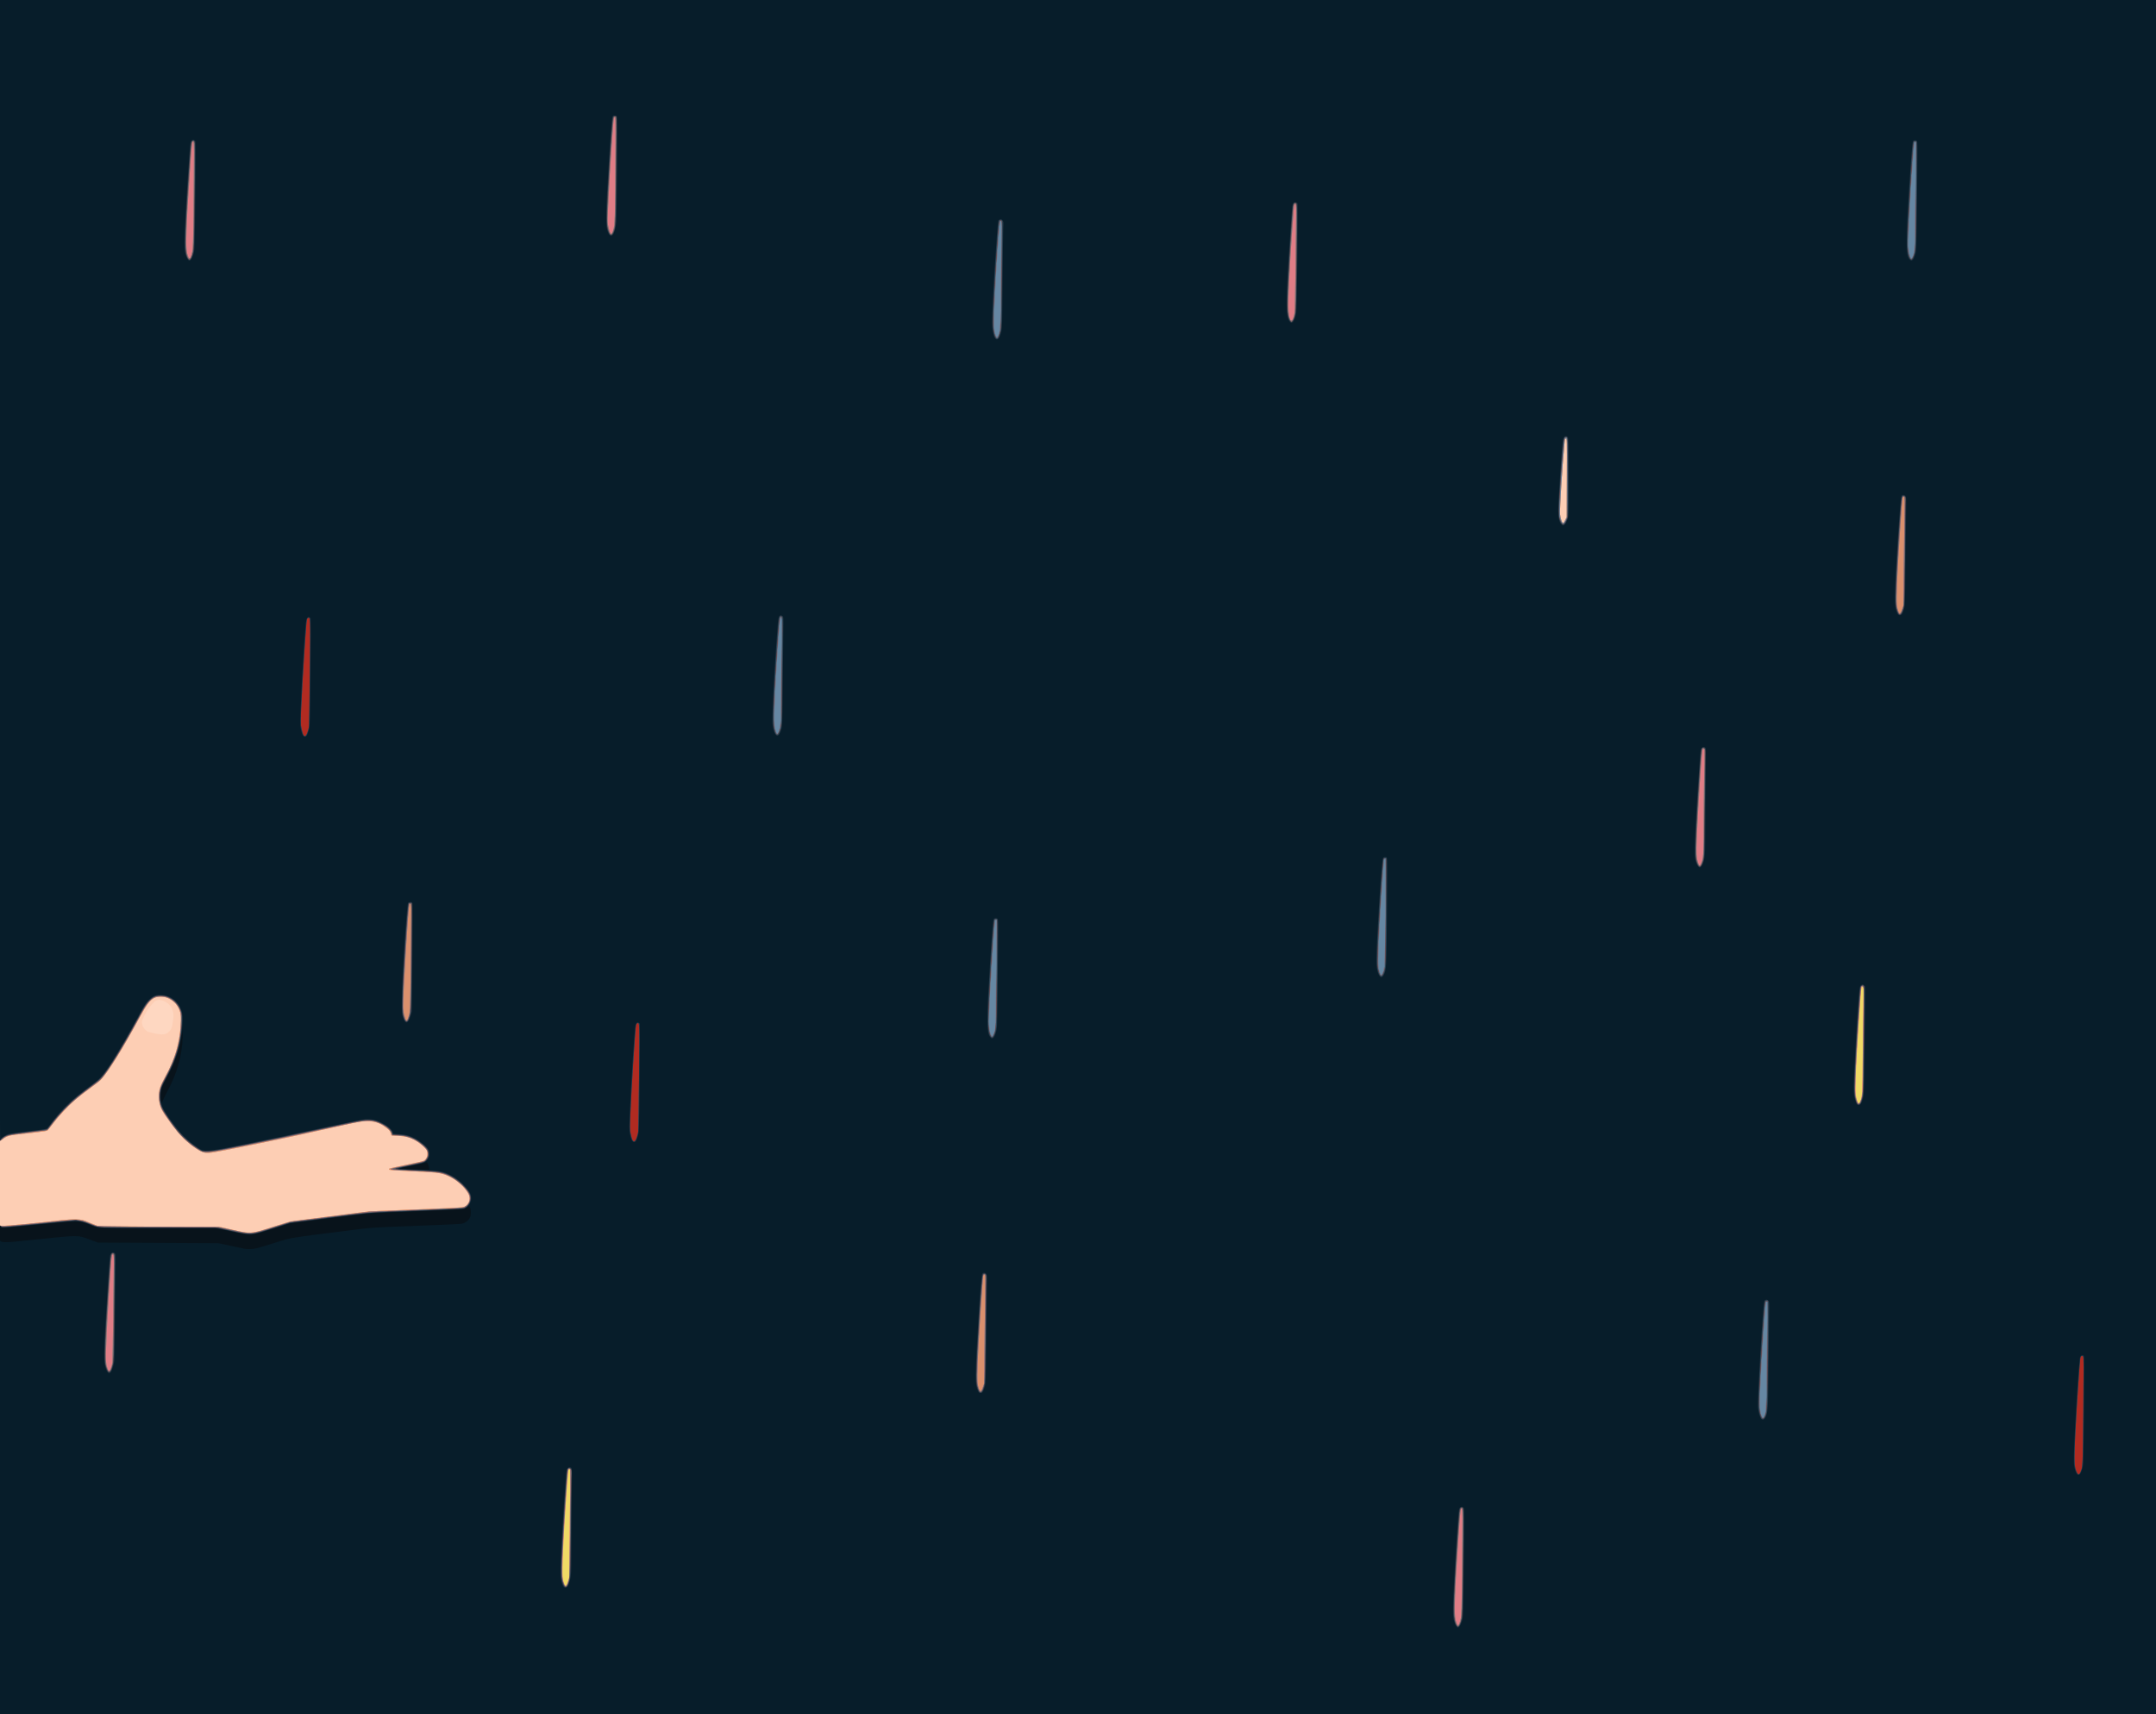 <?xml version="1.0" encoding="UTF-8" standalone="no"?>
<!-- Created with Inkscape (http://www.inkscape.org/) -->

<svg
   xmlns:dc="http://purl.org/dc/elements/1.1/"
   xmlns:cc="http://creativecommons.org/ns#"
   xmlns:rdf="http://www.w3.org/1999/02/22-rdf-syntax-ns#"
   xmlns:svg="http://www.w3.org/2000/svg"
   xmlns="http://www.w3.org/2000/svg"
   xmlns:sodipodi="http://sodipodi.sourceforge.net/DTD/sodipodi-0.dtd"
   xmlns:inkscape="http://www.inkscape.org/namespaces/inkscape"
   width="412.75mm"
   height="328.083mm"
   viewBox="0 0 412.75 328.083"
   version="1.1"
   id="svg931"
   inkscape:version="0.92.3 (2405546, 2018-03-11)"
   sodipodi:docname="rain02.svg">
  <defs
     id="defs925" />
  <sodipodi:namedview
     id="base"
     pagecolor="#ffffff"
     bordercolor="#666666"
     borderopacity="1.0"
     inkscape:pageopacity="0.0"
     inkscape:pageshadow="2"
     inkscape:zoom="0.49497475"
     inkscape:cx="547.51902"
     inkscape:cy="565.54808"
     inkscape:document-units="mm"
     inkscape:current-layer="layer1"
     showgrid="false"
     fit-margin-top="0"
     fit-margin-left="0"
     fit-margin-right="0"
     fit-margin-bottom="0"
     inkscape:window-width="1920"
     inkscape:window-height="986"
     inkscape:window-x="-11"
     inkscape:window-y="-11"
     inkscape:window-maximized="1" />
  <g
     inkscape:label="Layer 1"
     inkscape:groupmode="layer"
     id="layer1"
     transform="translate(136.828,15.964)">
    <g
       id="g2302"
       transform="translate(0.535,-1.069)">
      <path
         style="fill:#fed7c1;stroke-width:0.107"
         d="M -137.435,148.6 V -16.702 H 70.216 277.867 V 148.6 313.902 H 70.216 -137.435 Z"
         id="path2330"
         inkscape:connector-curvature="0" />
      <path
         style="fill:#fdceb4;stroke-width:0.107"
         d="M -137.435,148.6 V -16.702 H 70.216 277.867 V 148.6 313.902 H 70.216 -137.435 Z m 31.842,34.376 c 0.364,-0.146 0.833,-0.609 1.038,-1.027 0.215,-0.438 0.472,-2.341 0.388,-2.878 -0.038,-0.242 -0.162,-0.653 -0.276,-0.911 -0.526,-1.194 -2.179,-2.013 -3.072,-1.523 -0.947,0.52 -2.874,3.594 -2.675,4.268 0.024,0.082 0.071,0.282 0.105,0.444 0.078,0.38 0.519,0.934 0.916,1.152 0.402,0.221 2.053,0.571 2.746,0.583 0.296,0.005 0.67,-0.043 0.831,-0.108 z"
         id="path2328"
         inkscape:connector-curvature="0" />
      <path
         style="fill:#f0da65;stroke-width:0.107"
         d="m -137.435,266.784 v -47.118 l 0.441,0.067 c 0.389,0.059 7.28,-0.599 11.603,-1.108 0.87,-0.102 1.987,-0.158 2.648,-0.132 1.068,0.042 1.219,0.078 2.336,0.553 0.657,0.28 1.381,0.572 1.609,0.649 0.321,0.108 3.052,0.154 12.044,0.203 l 11.628,0.063 2.336,0.534 c 3.447,0.789 3.377,0.793 7.527,-0.517 1.827,-0.577 3.463,-1.078 3.634,-1.112 0.251,-0.051 13.062,-1.684 14.795,-1.886 0.257,-0.03 3.668,-0.18 7.579,-0.333 10.707,-0.419 10.599,-0.413 11.016,-0.686 0.619,-0.407 0.917,-1.22 0.725,-1.977 -0.059,-0.234 -0.364,-0.755 -0.676,-1.157 -1.388,-1.786 -3.453,-2.997 -5.599,-3.281 -0.465,-0.062 -2.667,-0.191 -4.894,-0.287 -2.227,-0.096 -4.094,-0.221 -4.148,-0.276 -0.062,-0.064 -0.062,-0.138 0,-0.201 0.054,-0.055 1.499,-0.381 3.21,-0.726 1.711,-0.344 3.243,-0.698 3.405,-0.787 0.622,-0.341 0.885,-1.324 0.544,-2.025 -0.174,-0.356 -1.296,-1.345 -2.035,-1.794 -0.952,-0.577 -2.014,-0.873 -3.406,-0.947 l -1.289,-0.069 -0.148,-0.473 c -0.123,-0.394 -0.281,-0.573 -0.943,-1.073 -1.153,-0.871 -2.117,-1.19 -3.598,-1.192 -1.038,-0.001 -1.53,0.086 -5.399,0.95 -2.341,0.523 -5.725,1.277 -7.519,1.676 -3.936,0.875 -15.513,3.208 -16.734,3.371 -0.48,0.064 -1.083,0.084 -1.34,0.044 -1.03,-0.16 -3.019,-1.56 -4.656,-3.278 -0.854,-0.896 -3.022,-3.798 -3.559,-4.763 -0.435,-0.782 -0.634,-1.623 -0.64,-2.701 -0.008,-1.331 0.204,-2.002 1.183,-3.759 1.844,-3.308 2.706,-6.17 2.995,-9.951 0.118,-1.545 0.045,-2.191 -0.351,-3.11 -0.801,-1.856 -3.102,-2.832 -4.783,-2.029 -0.763,0.365 -1.41,1.239 -2.792,3.776 -3.581,6.574 -6.489,11.166 -7.704,12.164 -0.223,0.184 -1.107,0.847 -1.963,1.474 -0.857,0.627 -2.001,1.516 -2.542,1.976 -1.31,1.112 -3.276,3.211 -4.346,4.639 -0.476,0.636 -0.944,1.215 -1.038,1.287 -0.173,0.132 -2.69,0.474 -5.104,0.694 -2.077,0.189 -2.889,0.427 -3.506,1.027 -0.13,0.126 -0.305,0.24 -0.389,0.253 -0.135,0.021 -0.154,-12.982 -0.154,-110.057 V -16.702 H 70.216 277.867 V 148.6 313.902 H 70.216 -137.435 Z m 299.744,-182.161 0.26,-0.546 0.029,-7.521 c 0.029,-7.491 0.028,-7.521 -0.182,-7.521 -0.131,0 -0.211,0.073 -0.212,0.193 -10e-4,0.106 -0.046,0.639 -0.1,1.185 -0.364,3.699 -0.879,11.993 -0.811,13.086 0.052,0.843 0.4,1.785 0.633,1.711 0.068,-0.022 0.241,-0.285 0.384,-0.586 z"
         id="path2326"
         inkscape:connector-curvature="0" />
      <path
         style="fill:#e07d86;stroke-width:0.107"
         d="m -137.435,266.784 v -47.118 l 0.441,0.067 c 0.389,0.059 7.28,-0.599 11.603,-1.108 0.87,-0.102 1.987,-0.158 2.648,-0.132 1.068,0.042 1.219,0.078 2.336,0.553 0.657,0.28 1.381,0.572 1.609,0.649 0.321,0.108 3.052,0.154 12.044,0.203 l 11.628,0.063 2.336,0.534 c 3.447,0.789 3.377,0.793 7.527,-0.517 1.827,-0.577 3.463,-1.078 3.634,-1.112 0.251,-0.051 13.062,-1.684 14.795,-1.886 0.257,-0.03 3.668,-0.18 7.579,-0.333 10.707,-0.419 10.599,-0.413 11.016,-0.686 0.619,-0.407 0.917,-1.22 0.725,-1.977 -0.059,-0.234 -0.364,-0.755 -0.676,-1.157 -1.388,-1.786 -3.453,-2.997 -5.599,-3.281 -0.465,-0.062 -2.667,-0.191 -4.894,-0.287 -2.227,-0.096 -4.094,-0.221 -4.148,-0.276 -0.062,-0.064 -0.062,-0.138 0,-0.201 0.054,-0.055 1.499,-0.381 3.21,-0.726 1.711,-0.344 3.243,-0.698 3.405,-0.787 0.622,-0.341 0.885,-1.324 0.544,-2.025 -0.174,-0.356 -1.296,-1.345 -2.035,-1.794 -0.952,-0.577 -2.014,-0.873 -3.406,-0.947 l -1.289,-0.069 -0.148,-0.473 c -0.123,-0.394 -0.281,-0.573 -0.943,-1.073 -1.153,-0.871 -2.117,-1.19 -3.598,-1.192 -1.038,-0.001 -1.53,0.086 -5.399,0.95 -2.341,0.523 -5.725,1.277 -7.519,1.676 -3.936,0.875 -15.513,3.208 -16.734,3.371 -0.48,0.064 -1.083,0.084 -1.34,0.044 -1.03,-0.16 -3.019,-1.56 -4.656,-3.278 -0.854,-0.896 -3.022,-3.798 -3.559,-4.763 -0.435,-0.782 -0.634,-1.623 -0.64,-2.701 -0.008,-1.331 0.204,-2.002 1.183,-3.759 1.844,-3.308 2.706,-6.17 2.995,-9.951 0.118,-1.545 0.045,-2.191 -0.351,-3.11 -0.801,-1.856 -3.102,-2.832 -4.783,-2.029 -0.763,0.365 -1.41,1.239 -2.792,3.776 -3.581,6.574 -6.489,11.166 -7.704,12.164 -0.223,0.184 -1.107,0.847 -1.963,1.474 -0.857,0.627 -2.001,1.516 -2.542,1.976 -1.31,1.112 -3.276,3.211 -4.346,4.639 -0.476,0.636 -0.944,1.215 -1.038,1.287 -0.173,0.132 -2.69,0.474 -5.104,0.694 -2.077,0.189 -2.889,0.427 -3.506,1.027 -0.13,0.126 -0.305,0.24 -0.389,0.253 -0.135,0.021 -0.154,-12.982 -0.154,-110.057 V -16.702 H 70.216 277.867 V 148.6 313.902 H 70.216 -137.435 Z m 108.802,21.047 0.255,-0.763 0.074,-8.32 c 0.041,-4.576 0.1,-9.188 0.131,-10.25 0.057,-1.927 0.012,-2.289 -0.271,-2.174 -0.17,0.069 -0.168,0.044 -0.544,5.426 -0.376,5.374 -0.678,11.084 -0.705,13.334 -0.02,1.665 0.007,2.09 0.168,2.645 0.343,1.186 0.522,1.206 0.892,0.102 z M 218.736,195.991 c 0.414,-0.85 0.449,-1.47 0.513,-9.041 0.034,-4.031 0.091,-8.58 0.126,-10.109 0.059,-2.537 0.049,-2.787 -0.109,-2.851 -0.096,-0.039 -0.203,-0.04 -0.239,-0.002 -0.078,0.083 -0.253,2.189 -0.54,6.515 -0.662,9.977 -0.781,13.735 -0.471,14.822 0.309,1.085 0.451,1.217 0.72,0.666 z m -56.427,-111.368 0.26,-0.546 0.029,-7.521 c 0.029,-7.491 0.028,-7.521 -0.182,-7.521 -0.131,0 -0.211,0.073 -0.212,0.193 -10e-4,0.106 -0.046,0.639 -0.1,1.185 -0.364,3.699 -0.879,11.993 -0.811,13.086 0.052,0.843 0.4,1.785 0.633,1.711 0.068,-0.022 0.241,-0.285 0.384,-0.586 z"
         id="path2324"
         inkscape:connector-curvature="0" />
      <path
         style="fill:#da906d;stroke-width:0.107"
         d="m -137.435,266.784 v -47.118 l 0.441,0.067 c 0.391,0.059 7.68,-0.638 11.603,-1.111 0.791,-0.095 1.922,-0.151 2.596,-0.127 1.136,0.039 1.252,0.066 2.388,0.551 0.657,0.28 1.381,0.573 1.609,0.65 0.322,0.109 3.028,0.155 12.044,0.203 l 11.628,0.062 2.336,0.535 c 3.381,0.774 3.449,0.77 7.008,-0.357 1.542,-0.488 3.037,-0.965 3.322,-1.061 0.448,-0.149 3.665,-0.589 12.874,-1.761 3.028,-0.385 2.942,-0.379 7.683,-0.556 2.398,-0.089 4.828,-0.187 5.399,-0.218 0.571,-0.03 2.533,-0.111 4.361,-0.178 3.722,-0.138 3.985,-0.194 4.419,-0.939 0.533,-0.915 0.344,-1.666 -0.741,-2.939 -0.773,-0.908 -1.64,-1.578 -2.812,-2.175 -1.405,-0.715 -2.191,-0.83 -7.147,-1.043 -2.37,-0.102 -4.353,-0.231 -4.407,-0.287 -0.062,-0.064 -0.062,-0.139 0,-0.202 0.054,-0.055 1.499,-0.381 3.21,-0.726 1.711,-0.344 3.243,-0.698 3.405,-0.787 0.649,-0.356 0.899,-1.4 0.501,-2.093 -0.453,-0.789 -1.987,-1.874 -3.277,-2.318 -0.629,-0.216 -1.147,-0.303 -2.117,-0.355 l -1.284,-0.068 -0.169,-0.487 c -0.143,-0.412 -0.305,-0.587 -1.045,-1.131 -1.054,-0.776 -1.897,-1.083 -3.174,-1.159 -0.856,-0.051 -1.22,0.006 -4.361,0.686 -1.884,0.408 -3.917,0.854 -4.516,0.991 -6.512,1.493 -19.072,4.09 -21.086,4.36 -1.471,0.197 -2.007,0.018 -3.778,-1.263 -1.4,-1.012 -2.897,-2.61 -4.333,-4.622 -1.445,-2.025 -1.789,-2.678 -2.011,-3.821 -0.306,-1.57 -0.036,-2.675 1.2,-4.918 1.751,-3.179 2.637,-6.144 2.911,-9.741 0.13,-1.71 0.044,-2.357 -0.441,-3.333 -0.396,-0.796 -0.948,-1.33 -1.83,-1.772 -0.605,-0.303 -0.794,-0.344 -1.57,-0.342 -0.698,0.002 -0.969,0.052 -1.298,0.238 -0.806,0.456 -1.516,1.406 -2.702,3.613 -3.11,5.787 -5.863,10.238 -7.333,11.855 -0.305,0.335 -1.209,1.078 -2.008,1.65 -1.782,1.276 -3.123,2.378 -4.391,3.61 -1.004,0.975 -2.675,2.925 -3.439,4.011 -0.244,0.346 -0.52,0.655 -0.615,0.686 -0.266,0.087 -2.542,0.368 -4.935,0.608 -2.286,0.23 -2.619,0.329 -3.777,1.118 l -0.337,0.23 V 93.399 -16.702 H 70.216 277.867 V 148.6 313.902 H 70.216 -137.435 Z m 279.376,29.234 c 0.061,-0.078 0.202,-0.512 0.314,-0.964 0.191,-0.772 0.21,-1.445 0.308,-10.906 0.088,-8.51 0.082,-10.108 -0.038,-10.24 -0.285,-0.314 -0.286,-0.303 -0.72,5.998 -0.661,9.613 -0.814,14.182 -0.511,15.27 0.271,0.973 0.406,1.149 0.645,0.843 z m -170.574,-8.187 0.255,-0.763 0.074,-8.32 c 0.041,-4.576 0.1,-9.188 0.131,-10.25 0.057,-1.927 0.012,-2.289 -0.271,-2.174 -0.17,0.069 -0.168,0.044 -0.544,5.426 -0.376,5.374 -0.678,11.084 -0.705,13.334 -0.02,1.665 0.007,2.09 0.168,2.645 0.343,1.186 0.522,1.206 0.892,0.102 z m -87.398,-41.135 c 0.217,-0.706 0.228,-0.974 0.303,-7.4 0.043,-3.667 0.102,-8.319 0.133,-10.337 0.048,-3.186 0.035,-3.678 -0.099,-3.733 -0.085,-0.035 -0.182,-0.034 -0.214,0 -0.193,0.205 -1.027,13.246 -1.143,17.883 -0.067,2.695 -0.029,3.173 0.329,4.083 0.208,0.528 0.423,0.373 0.691,-0.497 z m 334.767,-50.704 c 0.414,-0.85 0.449,-1.47 0.513,-9.041 0.034,-4.031 0.091,-8.58 0.126,-10.109 0.059,-2.537 0.049,-2.787 -0.109,-2.851 -0.096,-0.039 -0.203,-0.04 -0.239,-0.002 -0.078,0.083 -0.253,2.189 -0.54,6.515 -0.662,9.977 -0.781,13.735 -0.471,14.822 0.309,1.085 0.451,1.217 0.72,0.666 z m -30.427,-45.611 c 0.406,-0.833 0.475,-1.824 0.484,-6.927 0.005,-2.715 0.043,-7.143 0.085,-9.84 0.042,-2.697 0.056,-4.966 0.032,-5.042 -0.073,-0.229 -0.326,-0.155 -0.378,0.11 -0.174,0.878 -0.918,12.736 -1.088,17.331 -0.087,2.358 -0.045,3.172 0.208,4.004 0.263,0.865 0.381,0.931 0.658,0.364 z m -26,-65.757 0.26,-0.546 0.029,-7.521 c 0.029,-7.491 0.028,-7.521 -0.182,-7.521 -0.131,0 -0.211,0.073 -0.212,0.193 -10e-4,0.106 -0.046,0.639 -0.1,1.185 -0.364,3.699 -0.879,11.993 -0.811,13.086 0.052,0.843 0.4,1.785 0.633,1.711 0.068,-0.022 0.241,-0.285 0.384,-0.586 z M 110.306,45.699 c 0.221,-0.717 0.232,-0.965 0.306,-6.86 0.042,-3.364 0.102,-8.015 0.134,-10.336 0.051,-3.695 0.039,-4.228 -0.098,-4.284 -0.086,-0.035 -0.183,-0.036 -0.215,-0.001 -0.123,0.13 -0.718,8.743 -1.03,14.896 -0.254,5.02 -0.105,7.329 0.474,7.329 0.154,0 0.251,-0.168 0.429,-0.744 z m -211.213,-11.3 c 0.061,-0.078 0.202,-0.512 0.314,-0.964 0.191,-0.772 0.21,-1.445 0.308,-10.906 0.088,-8.51 0.082,-10.108 -0.038,-10.24 -0.285,-0.314 -0.286,-0.303 -0.72,5.998 -0.661,9.613 -0.814,14.182 -0.511,15.27 0.271,0.973 0.406,1.149 0.645,0.843 z m 80.947,-5.238 c 0.298,-0.923 0.354,-2.575 0.414,-12.179 0.056,-8.978 0.049,-9.456 -0.124,-9.421 -0.223,0.046 -0.237,0.166 -0.592,5.269 -0.334,4.808 -0.535,8.305 -0.688,12.018 -0.117,2.837 -0.114,2.954 0.098,3.844 0.333,1.399 0.555,1.515 0.893,0.469 z"
         id="path2322"
         inkscape:connector-curvature="0" />
      <path
         style="fill:#6587a3;stroke-width:0.107"
         d="m -137.435,266.791 c 0,-29.147 0.037,-47.111 0.097,-47.111 0.053,0 0.214,0.047 0.356,0.105 0.182,0.074 2.17,-0.091 6.729,-0.558 7.508,-0.769 8.008,-0.78 9.481,-0.214 0.514,0.198 1.191,0.466 1.505,0.596 0.569,0.236 0.619,0.237 12.148,0.295 l 11.577,0.058 2.648,0.575 c 3.71,0.806 3.411,0.826 7.735,-0.52 l 3.53,-1.099 7.442,-0.943 7.442,-0.943 8.443,-0.33 c 4.644,-0.181 8.733,-0.357 9.088,-0.392 1.545,-0.149 2.285,-1.605 1.491,-2.934 -0.748,-1.251 -2.366,-2.633 -3.84,-3.278 -1.344,-0.588 -1.949,-0.669 -6.582,-0.882 -2.387,-0.11 -4.369,-0.23 -4.404,-0.267 -0.035,-0.037 -0.033,-0.1 0.004,-0.139 0.037,-0.039 1.439,-0.351 3.116,-0.692 1.837,-0.374 3.157,-0.697 3.323,-0.811 0.619,-0.43 0.848,-1.295 0.53,-2.004 -0.239,-0.536 -1.483,-1.588 -2.464,-2.086 -1.029,-0.522 -1.914,-0.745 -3.136,-0.791 -0.571,-0.021 -1.068,-0.04 -1.105,-0.042 -0.036,-0.002 -0.097,-0.174 -0.133,-0.383 -0.129,-0.729 -1.644,-1.804 -3.123,-2.214 -1.306,-0.363 -2.065,-0.272 -7.372,0.882 -9.891,2.152 -11.545,2.501 -17.547,3.707 -7.312,1.47 -7.681,1.505 -8.773,0.852 -2.099,-1.255 -3.734,-2.853 -5.576,-5.45 -1.355,-1.91 -1.712,-2.556 -1.952,-3.535 -0.37,-1.506 -0.122,-2.784 0.907,-4.68 2.222,-4.094 3.12,-7.245 3.136,-11.002 0.007,-1.662 -8.3e-4,-1.726 -0.288,-2.347 -0.379,-0.821 -1.143,-1.628 -1.906,-2.015 -0.852,-0.433 -2.15,-0.506 -2.9,-0.163 -0.838,0.383 -1.55,1.264 -2.586,3.203 -3.191,5.971 -6.599,11.459 -7.846,12.632 -0.137,0.129 -1.072,0.837 -2.079,1.575 -3.005,2.201 -5.144,4.249 -6.949,6.655 -0.464,0.618 -0.921,1.183 -1.015,1.255 -0.095,0.072 -1.69,0.31 -3.546,0.527 -1.856,0.218 -3.617,0.469 -3.913,0.558 -0.296,0.089 -0.74,0.325 -0.986,0.524 -0.246,0.199 -0.506,0.4 -0.578,0.446 -0.104,0.067 -0.13,-21.964 -0.13,-110.013 V -16.702 H 70.216 277.867 V 148.6 313.902 H 70.216 -137.435 Z m 279.376,29.227 c 0.061,-0.078 0.202,-0.512 0.314,-0.964 0.191,-0.772 0.21,-1.445 0.308,-10.906 0.088,-8.51 0.082,-10.108 -0.038,-10.24 -0.285,-0.314 -0.286,-0.303 -0.72,5.998 -0.661,9.613 -0.814,14.182 -0.511,15.27 0.271,0.973 0.406,1.149 0.645,0.843 z m -170.628,-7.83 c 0.086,-0.252 0.208,-0.657 0.271,-0.899 0.15,-0.58 0.358,-20.876 0.215,-21.028 -0.174,-0.184 -0.411,0.011 -0.471,0.387 -0.12,0.753 -0.657,8.897 -0.938,14.249 -0.208,3.947 -0.205,6.01 0.008,6.785 0.323,1.175 0.63,1.345 0.916,0.506 z m 79.479,-37.55 0.251,-0.708 0.077,-7.659 c 0.042,-4.212 0.099,-8.849 0.126,-10.304 0.027,-1.455 0.027,-2.707 0,-2.783 -0.079,-0.228 -0.335,-0.155 -0.386,0.11 -0.026,0.136 -0.074,0.62 -0.106,1.074 -0.659,9.251 -0.982,14.967 -1.008,17.798 -0.012,1.282 0.026,1.801 0.166,2.314 0.32,1.17 0.509,1.203 0.88,0.157 z m -166.823,-3.943 c 0.217,-0.706 0.228,-0.974 0.303,-7.4 0.043,-3.667 0.102,-8.319 0.133,-10.337 0.048,-3.186 0.035,-3.678 -0.099,-3.733 -0.085,-0.035 -0.182,-0.034 -0.214,0 -0.193,0.205 -1.027,13.246 -1.143,17.883 -0.067,2.695 -0.029,3.173 0.329,4.083 0.208,0.528 0.423,0.373 0.691,-0.497 z m 334.866,-50.832 c 0.442,-1.172 0.471,-1.597 0.481,-6.985 0.005,-2.849 0.046,-7.312 0.09,-9.918 0.047,-2.738 0.042,-4.82 -0.011,-4.932 -0.097,-0.203 -0.346,-0.259 -0.44,-0.098 -0.15,0.258 -0.904,11.742 -1.116,16.992 -0.097,2.407 -0.096,3.233 0.002,3.802 0.274,1.579 0.66,2.022 0.993,1.138 z M -59.382,180.31 c 0.058,-0.076 0.207,-0.485 0.331,-0.909 0.22,-0.754 0.227,-0.984 0.318,-10.139 0.051,-5.152 0.095,-9.776 0.097,-10.276 0.003,-0.72 -0.027,-0.909 -0.145,-0.909 -0.082,0 -0.178,0.05 -0.214,0.11 -0.197,0.338 -1.192,16.522 -1.193,19.396 -2.08e-4,1.046 0.073,1.515 0.375,2.397 0.168,0.491 0.256,0.559 0.431,0.331 z M 188.309,150.38 c 0.406,-0.833 0.475,-1.824 0.484,-6.927 0.005,-2.715 0.043,-7.143 0.085,-9.84 0.042,-2.697 0.056,-4.966 0.032,-5.042 -0.073,-0.229 -0.326,-0.155 -0.378,0.11 -0.174,0.878 -0.918,12.736 -1.088,17.331 -0.087,2.358 -0.045,3.172 0.208,4.004 0.263,0.865 0.381,0.931 0.658,0.364 z m 38.467,-48.624 0.251,-0.708 0.077,-7.659 c 0.043,-4.212 0.099,-8.849 0.126,-10.304 0.027,-1.455 0.027,-2.707 0,-2.783 -0.079,-0.228 -0.335,-0.155 -0.386,0.11 -0.026,0.136 -0.074,0.62 -0.106,1.074 -0.659,9.251 -0.982,14.967 -1.008,17.798 -0.012,1.282 0.026,1.801 0.166,2.314 0.32,1.17 0.509,1.203 0.88,0.157 z m -64.467,-17.133 0.26,-0.546 0.029,-7.521 c 0.029,-7.491 0.028,-7.521 -0.182,-7.521 -0.131,0 -0.211,0.073 -0.212,0.193 -10e-4,0.106 -0.046,0.639 -0.1,1.185 -0.364,3.699 -0.879,11.993 -0.811,13.086 0.052,0.843 0.4,1.785 0.633,1.711 0.068,-0.022 0.241,-0.285 0.384,-0.586 z M 110.306,45.699 c 0.221,-0.717 0.232,-0.965 0.306,-6.86 0.042,-3.364 0.102,-8.015 0.134,-10.336 0.051,-3.695 0.039,-4.228 -0.098,-4.284 -0.086,-0.035 -0.183,-0.036 -0.215,-0.001 -0.123,0.13 -0.718,8.743 -1.03,14.896 -0.254,5.02 -0.105,7.329 0.474,7.329 0.154,0 0.251,-0.168 0.429,-0.744 z m -211.213,-11.3 c 0.061,-0.078 0.202,-0.512 0.314,-0.964 0.191,-0.772 0.21,-1.445 0.308,-10.906 0.088,-8.51 0.082,-10.108 -0.038,-10.24 -0.285,-0.314 -0.286,-0.303 -0.72,5.998 -0.661,9.613 -0.814,14.182 -0.511,15.27 0.271,0.973 0.406,1.149 0.645,0.843 z m 80.947,-5.238 c 0.298,-0.923 0.354,-2.575 0.414,-12.179 0.056,-8.978 0.049,-9.456 -0.124,-9.421 -0.223,0.046 -0.237,0.166 -0.592,5.269 -0.334,4.808 -0.535,8.305 -0.688,12.018 -0.117,2.837 -0.114,2.954 0.098,3.844 0.333,1.399 0.555,1.515 0.893,0.469 z"
         id="path2320"
         inkscape:connector-curvature="0" />
      <path
         style="fill:#9f6867;stroke-width:0.107"
         d="m -137.435,266.791 c 0,-29.147 0.037,-47.111 0.097,-47.111 0.053,0 0.214,0.047 0.356,0.105 0.182,0.074 2.17,-0.091 6.729,-0.558 7.508,-0.769 8.008,-0.78 9.481,-0.214 0.514,0.198 1.191,0.466 1.505,0.596 0.569,0.236 0.619,0.237 12.148,0.295 l 11.577,0.058 2.648,0.575 c 3.71,0.806 3.411,0.826 7.735,-0.52 l 3.53,-1.099 7.442,-0.943 7.442,-0.943 8.443,-0.33 c 4.644,-0.181 8.733,-0.357 9.088,-0.392 1.545,-0.149 2.285,-1.605 1.491,-2.934 -0.748,-1.251 -2.366,-2.633 -3.84,-3.278 -1.344,-0.588 -1.949,-0.669 -6.582,-0.882 -2.387,-0.11 -4.369,-0.23 -4.404,-0.267 -0.035,-0.037 -0.033,-0.1 0.004,-0.139 0.037,-0.039 1.439,-0.351 3.116,-0.692 1.837,-0.374 3.157,-0.697 3.323,-0.811 0.619,-0.43 0.848,-1.295 0.53,-2.004 -0.239,-0.536 -1.483,-1.588 -2.464,-2.086 -1.029,-0.522 -1.914,-0.745 -3.136,-0.791 -0.571,-0.021 -1.068,-0.04 -1.105,-0.042 -0.036,-0.002 -0.097,-0.174 -0.133,-0.383 -0.129,-0.729 -1.644,-1.804 -3.123,-2.214 -1.306,-0.363 -2.065,-0.272 -7.372,0.882 -9.891,2.152 -11.545,2.501 -17.547,3.707 -7.312,1.47 -7.681,1.505 -8.773,0.852 -2.099,-1.255 -3.734,-2.853 -5.576,-5.45 -1.355,-1.91 -1.712,-2.556 -1.952,-3.535 -0.37,-1.506 -0.122,-2.784 0.907,-4.68 2.222,-4.094 3.12,-7.245 3.136,-11.002 0.007,-1.662 -8.3e-4,-1.726 -0.288,-2.347 -0.379,-0.821 -1.143,-1.628 -1.906,-2.015 -0.852,-0.433 -2.15,-0.506 -2.9,-0.163 -0.838,0.383 -1.55,1.264 -2.586,3.203 -3.191,5.971 -6.599,11.459 -7.846,12.632 -0.137,0.129 -1.072,0.837 -2.079,1.575 -3.005,2.201 -5.144,4.249 -6.949,6.655 -0.464,0.618 -0.921,1.183 -1.015,1.255 -0.095,0.072 -1.69,0.31 -3.546,0.527 -1.856,0.218 -3.617,0.469 -3.913,0.558 -0.296,0.089 -0.74,0.325 -0.986,0.524 -0.246,0.199 -0.506,0.4 -0.578,0.446 -0.104,0.067 -0.13,-21.964 -0.13,-110.013 V -16.702 H 70.216 277.867 V 148.6 313.902 H 70.216 -137.435 Z m 279.376,29.227 c 0.061,-0.078 0.202,-0.512 0.314,-0.964 0.191,-0.772 0.21,-1.445 0.308,-10.906 0.088,-8.51 0.082,-10.108 -0.038,-10.24 -0.285,-0.314 -0.286,-0.303 -0.72,5.998 -0.661,9.613 -0.814,14.182 -0.511,15.27 0.271,0.973 0.406,1.149 0.645,0.843 z m -170.628,-7.83 c 0.086,-0.252 0.208,-0.657 0.271,-0.899 0.15,-0.58 0.358,-20.876 0.215,-21.028 -0.174,-0.184 -0.411,0.011 -0.471,0.387 -0.12,0.753 -0.657,8.897 -0.938,14.249 -0.208,3.947 -0.205,6.01 0.008,6.785 0.323,1.175 0.63,1.345 0.916,0.506 z M 200.286,256.349 c 0.058,-0.076 0.188,-0.41 0.288,-0.744 0.164,-0.546 0.195,-1.634 0.31,-10.91 0.074,-5.943 0.089,-10.348 0.036,-10.409 -0.058,-0.066 -0.127,-0.066 -0.187,0 -0.184,0.201 -0.896,11.021 -1.203,18.288 -0.069,1.617 0.033,2.698 0.327,3.476 0.174,0.462 0.259,0.52 0.43,0.298 z m -149.494,-5.711 0.251,-0.708 0.077,-7.659 c 0.042,-4.212 0.099,-8.849 0.126,-10.304 0.027,-1.455 0.027,-2.707 0,-2.783 -0.079,-0.228 -0.335,-0.155 -0.386,0.11 -0.026,0.136 -0.074,0.62 -0.106,1.074 -0.659,9.251 -0.982,14.967 -1.008,17.798 -0.012,1.282 0.026,1.801 0.166,2.314 0.32,1.17 0.509,1.203 0.88,0.157 z m -166.823,-3.943 c 0.217,-0.706 0.228,-0.974 0.303,-7.4 0.043,-3.667 0.102,-8.319 0.133,-10.337 0.048,-3.186 0.035,-3.678 -0.099,-3.733 -0.085,-0.035 -0.182,-0.034 -0.214,0 -0.193,0.205 -1.027,13.246 -1.143,17.883 -0.067,2.695 -0.029,3.173 0.329,4.083 0.208,0.528 0.423,0.373 0.691,-0.497 z m 334.866,-50.832 c 0.442,-1.172 0.471,-1.597 0.481,-6.985 0.005,-2.849 0.046,-7.312 0.09,-9.918 0.047,-2.738 0.042,-4.82 -0.011,-4.932 -0.097,-0.203 -0.346,-0.259 -0.44,-0.098 -0.15,0.258 -0.904,11.742 -1.116,16.992 -0.097,2.407 -0.096,3.233 0.002,3.802 0.274,1.579 0.66,2.022 0.993,1.138 z M 52.83,183.083 c 0.407,-0.836 0.459,-1.614 0.468,-7.098 0.005,-2.909 0.046,-7.372 0.091,-9.918 0.045,-2.546 0.06,-4.693 0.032,-4.771 -0.102,-0.292 -0.286,-0.042 -0.353,0.482 -0.12,0.929 -0.615,8.27 -0.862,12.774 -0.341,6.22 -0.326,7.401 0.107,8.513 0.174,0.448 0.306,0.452 0.518,0.018 z m -112.212,-2.773 c 0.058,-0.076 0.207,-0.485 0.331,-0.909 0.22,-0.754 0.227,-0.984 0.318,-10.139 0.051,-5.152 0.095,-9.776 0.097,-10.276 0.003,-0.72 -0.027,-0.909 -0.145,-0.909 -0.082,0 -0.178,0.05 -0.214,0.11 -0.197,0.338 -1.192,16.522 -1.193,19.396 -2.08e-4,1.046 0.073,1.515 0.375,2.397 0.168,0.491 0.256,0.559 0.431,0.331 z m 186.813,-9.202 c 0.313,-0.863 0.377,-2.789 0.443,-13.279 0.044,-7.048 0.03,-8.348 -0.091,-8.348 -0.185,0 -0.225,0.277 -0.41,2.865 -0.513,7.157 -0.884,13.977 -0.884,16.242 0,1.333 0.04,1.784 0.212,2.398 0.13,0.462 0.268,0.756 0.356,0.756 0.079,0 0.247,-0.284 0.374,-0.634 z m 60.878,-20.729 c 0.406,-0.833 0.475,-1.824 0.484,-6.927 0.005,-2.715 0.043,-7.143 0.085,-9.84 0.042,-2.697 0.056,-4.966 0.032,-5.042 -0.073,-0.229 -0.326,-0.155 -0.378,0.11 -0.174,0.878 -0.918,12.736 -1.088,17.331 -0.087,2.358 -0.045,3.172 0.208,4.004 0.263,0.865 0.381,0.931 0.658,0.364 z M 11.785,124.92 c 0.103,-0.317 0.23,-0.934 0.282,-1.37 0.052,-0.436 0.122,-5.169 0.156,-10.518 0.053,-8.385 0.042,-9.725 -0.086,-9.725 -0.178,0 -0.213,0.268 -0.422,3.196 -0.455,6.357 -0.761,11.743 -0.848,14.877 -0.056,2.035 -0.04,2.47 0.112,3.083 0.322,1.297 0.5,1.397 0.806,0.457 z m 214.991,-23.165 0.251,-0.708 0.077,-7.659 c 0.043,-4.212 0.099,-8.849 0.126,-10.304 0.027,-1.455 0.027,-2.707 0,-2.783 -0.079,-0.228 -0.335,-0.155 -0.386,0.11 -0.026,0.136 -0.074,0.62 -0.106,1.074 -0.659,9.251 -0.982,14.967 -1.008,17.798 -0.012,1.282 0.026,1.801 0.166,2.314 0.32,1.17 0.509,1.203 0.88,0.157 z m -64.369,-17.015 0.265,-0.548 0.029,-7.564 c 0.025,-6.671 0.01,-7.58 -0.13,-7.703 -0.226,-0.199 -0.439,0.019 -0.513,0.527 -0.223,1.528 -0.891,11.594 -0.89,13.411 0.001,1.175 0.029,1.388 0.258,1.909 0.336,0.765 0.599,0.756 0.981,-0.032 z M 53.75,49.328 c 0.422,-0.866 0.461,-1.697 0.525,-11.244 0.034,-5.052 0.086,-9.466 0.116,-9.808 0.057,-0.647 -0.067,-1.044 -0.262,-0.838 -0.195,0.207 -0.883,10.215 -1.163,16.93 -0.132,3.164 -0.086,3.985 0.275,4.903 0.177,0.449 0.311,0.464 0.509,0.057 z m 56.556,-3.629 c 0.221,-0.717 0.232,-0.965 0.306,-6.86 0.042,-3.364 0.102,-8.015 0.134,-10.336 0.051,-3.695 0.039,-4.228 -0.098,-4.284 -0.086,-0.035 -0.183,-0.036 -0.215,-0.001 -0.123,0.13 -0.718,8.743 -1.03,14.896 -0.254,5.02 -0.105,7.329 0.474,7.329 0.154,0 0.251,-0.168 0.429,-0.744 z m -211.213,-11.3 c 0.061,-0.078 0.202,-0.512 0.314,-0.964 0.191,-0.772 0.21,-1.445 0.308,-10.906 0.088,-8.51 0.082,-10.108 -0.038,-10.24 -0.285,-0.314 -0.286,-0.303 -0.72,5.998 -0.661,9.613 -0.814,14.182 -0.511,15.27 0.271,0.973 0.406,1.149 0.645,0.843 z m 329.721,-0.198 c 0.407,-0.836 0.459,-1.614 0.468,-7.098 0.005,-2.909 0.046,-7.372 0.091,-9.918 0.045,-2.546 0.059,-4.693 0.032,-4.771 -0.102,-0.292 -0.286,-0.042 -0.353,0.482 -0.12,0.929 -0.615,8.27 -0.862,12.774 -0.341,6.22 -0.326,7.401 0.107,8.513 0.174,0.448 0.306,0.452 0.518,0.018 z M -19.961,29.162 c 0.298,-0.923 0.354,-2.575 0.414,-12.179 0.056,-8.978 0.049,-9.456 -0.124,-9.421 -0.223,0.046 -0.237,0.166 -0.592,5.269 -0.334,4.808 -0.535,8.305 -0.688,12.018 -0.117,2.837 -0.114,2.954 0.098,3.844 0.333,1.399 0.555,1.515 0.893,0.469 z"
         id="path2318"
         inkscape:connector-curvature="0" />
      <path
         style="fill:#54748d;stroke-width:0.107"
         d="m -137.435,266.8 v -47.102 l 0.307,0.123 c 0.383,0.154 0.066,0.181 12.506,-1.077 1.806,-0.183 2.798,-0.095 3.882,0.341 0.382,0.154 1.021,0.412 1.421,0.574 l 0.727,0.295 11.628,0.058 11.628,0.058 2.648,0.586 c 3.485,0.771 3.248,0.789 7.553,-0.572 l 3.348,-1.059 7.398,-0.947 c 5.842,-0.748 7.889,-0.969 9.734,-1.051 1.285,-0.057 5.386,-0.227 9.113,-0.379 5.051,-0.205 6.862,-0.314 7.112,-0.427 0.951,-0.432 1.385,-1.661 0.925,-2.619 -0.747,-1.556 -3.198,-3.457 -5.158,-4.001 -0.764,-0.212 -2.434,-0.347 -6.23,-0.502 -2.819,-0.116 -3.456,-0.17 -3.346,-0.286 0.029,-0.031 1.377,-0.325 2.997,-0.655 1.956,-0.398 3.032,-0.666 3.204,-0.799 0.143,-0.11 0.367,-0.421 0.498,-0.69 0.409,-0.84 0.18,-1.484 -0.862,-2.418 -1.334,-1.197 -3.062,-1.873 -4.79,-1.873 h -0.968 l -0.236,-0.523 c -0.392,-0.869 -1.828,-1.83 -3.274,-2.19 -1.321,-0.329 -2.084,-0.212 -10.407,1.603 -9.496,2.07 -20.009,4.191 -21.188,4.274 -0.596,0.042 -1.024,0.016 -1.298,-0.08 -1.07,-0.373 -3.574,-2.366 -4.725,-3.76 -0.763,-0.924 -2.746,-3.75 -2.995,-4.268 -0.411,-0.856 -0.555,-1.65 -0.501,-2.763 0.062,-1.275 0.155,-1.535 1.331,-3.72 1.875,-3.484 2.806,-6.913 2.835,-10.449 0.013,-1.536 0.011,-1.548 -0.329,-2.283 -0.436,-0.941 -1.135,-1.683 -1.993,-2.115 -0.607,-0.305 -0.775,-0.34 -1.662,-0.34 -0.883,0 -1.035,0.031 -1.454,0.294 -0.871,0.549 -1.383,1.258 -2.81,3.893 -3.006,5.551 -5.639,9.819 -7.081,11.48 -0.236,0.272 -1.18,1.044 -2.096,1.714 -3.481,2.547 -5.563,4.553 -7.607,7.331 -0.368,0.5 -0.7,0.91 -0.738,0.911 -0.038,0.001 -1.668,0.195 -3.622,0.431 -3.864,0.468 -4.224,0.562 -5.043,1.325 l -0.385,0.358 V 93.4 -16.702 H 70.216 277.867 V 148.6 313.902 H 70.216 -137.435 Z m 279.498,29.222 c 0.478,-0.835 0.503,-1.311 0.614,-11.985 0.093,-8.986 0.087,-10.101 -0.053,-10.249 -0.141,-0.147 -0.178,-0.14 -0.339,0.068 -0.2,0.258 -0.242,0.725 -0.689,7.536 -0.592,9.032 -0.703,12.816 -0.407,13.893 0.181,0.658 0.407,1.094 0.566,1.094 0.057,0 0.195,-0.161 0.308,-0.357 z m -170.793,-7.604 c 0.466,-0.814 0.505,-1.463 0.567,-9.396 0.032,-4.122 0.087,-8.637 0.122,-10.034 0.057,-2.274 0.046,-2.56 -0.108,-2.723 -0.195,-0.207 -0.429,-0.153 -0.529,0.12 -0.147,0.4 -0.858,11.181 -1.1,16.659 -0.132,2.986 -0.093,4.08 0.173,4.904 0.303,0.94 0.534,1.064 0.875,0.469 z M 200.286,256.349 c 0.058,-0.076 0.188,-0.41 0.288,-0.744 0.164,-0.546 0.195,-1.634 0.31,-10.91 0.074,-5.943 0.089,-10.348 0.036,-10.409 -0.058,-0.066 -0.127,-0.066 -0.187,0 -0.184,0.201 -0.896,11.021 -1.203,18.288 -0.069,1.617 0.033,2.698 0.327,3.476 0.174,0.462 0.259,0.52 0.43,0.298 z M 50.777,251.004 c 0.115,-0.288 0.258,-0.796 0.317,-1.13 0.064,-0.36 0.141,-4.253 0.191,-9.588 0.113,-12.171 0.122,-11.137 -0.102,-11.283 -0.338,-0.221 -0.446,0.151 -0.58,1.996 -0.49,6.769 -0.799,11.939 -0.931,15.575 -0.104,2.869 -0.016,3.87 0.417,4.761 0.176,0.363 0.464,0.224 0.686,-0.331 z m -166.857,-3.89 c 0.125,-0.27 0.275,-0.813 0.335,-1.207 0.063,-0.417 0.149,-4.889 0.207,-10.69 0.088,-8.796 0.081,-9.993 -0.056,-10.139 -0.138,-0.147 -0.178,-0.136 -0.356,0.095 -0.111,0.143 -0.201,0.374 -0.201,0.513 0,0.139 -0.092,1.51 -0.205,3.046 -0.434,5.903 -0.819,12.864 -0.852,15.411 -0.023,1.76 0.111,2.641 0.501,3.285 0.208,0.343 0.358,0.268 0.627,-0.316 z m 334.901,-51.045 c 0.511,-1.16 0.499,-0.91 0.601,-11.815 0.102,-10.835 0.108,-10.653 -0.354,-10.465 -0.232,0.095 -0.248,0.195 -0.432,2.692 -0.484,6.585 -0.878,13.655 -0.912,16.365 -0.02,1.561 0.008,1.984 0.168,2.535 0.106,0.364 0.236,0.748 0.289,0.854 0.156,0.31 0.465,0.231 0.639,-0.165 z M 52.83,183.083 c 0.407,-0.836 0.459,-1.614 0.468,-7.098 0.005,-2.909 0.046,-7.372 0.091,-9.918 0.045,-2.546 0.06,-4.693 0.032,-4.771 -0.102,-0.292 -0.286,-0.042 -0.353,0.482 -0.12,0.929 -0.615,8.27 -0.862,12.774 -0.341,6.22 -0.326,7.401 0.107,8.513 0.174,0.448 0.306,0.452 0.518,0.018 z m -112.213,-2.617 c 0.072,-0.049 0.23,-0.383 0.352,-0.742 0.317,-0.937 0.37,-2.597 0.414,-12.885 0.036,-8.516 0.031,-8.816 -0.155,-8.854 -0.106,-0.022 -0.235,0.005 -0.286,0.059 -0.265,0.281 -1.309,17.599 -1.205,19.979 0.047,1.078 0.256,2.044 0.516,2.397 0.118,0.16 0.183,0.168 0.363,0.046 z m 186.814,-9.358 c 0.313,-0.863 0.377,-2.789 0.443,-13.279 0.044,-7.048 0.03,-8.348 -0.091,-8.348 -0.185,0 -0.225,0.277 -0.41,2.865 -0.513,7.157 -0.884,13.977 -0.884,16.242 0,1.333 0.04,1.784 0.212,2.398 0.13,0.462 0.268,0.756 0.356,0.756 0.079,0 0.247,-0.284 0.374,-0.634 z m 60.883,-20.449 c 0.087,-0.14 0.245,-0.624 0.352,-1.074 0.178,-0.752 0.2,-1.527 0.261,-9.47 0.037,-4.758 0.097,-9.297 0.133,-10.088 0.057,-1.255 0.043,-1.46 -0.108,-1.621 -0.212,-0.225 -0.464,-0.141 -0.529,0.177 -0.101,0.49 -0.585,7.564 -0.882,12.909 -0.295,5.292 -0.313,7.529 -0.07,8.375 0.183,0.634 0.419,1.047 0.601,1.047 0.047,0 0.156,-0.115 0.243,-0.255 z M 11.785,124.92 c 0.103,-0.317 0.23,-0.934 0.282,-1.37 0.052,-0.436 0.122,-5.169 0.156,-10.518 0.053,-8.385 0.042,-9.725 -0.086,-9.725 -0.178,0 -0.213,0.268 -0.422,3.196 -0.455,6.357 -0.761,11.743 -0.848,14.877 -0.056,2.035 -0.04,2.47 0.112,3.083 0.322,1.297 0.5,1.397 0.806,0.457 z M 226.761,102.122 c 0.115,-0.288 0.258,-0.796 0.317,-1.13 0.064,-0.36 0.141,-4.253 0.191,-9.588 0.113,-12.171 0.122,-11.137 -0.102,-11.283 -0.338,-0.221 -0.446,0.151 -0.58,1.996 -0.49,6.769 -0.799,11.939 -0.931,15.575 -0.104,2.869 -0.016,3.87 0.417,4.761 0.176,0.363 0.464,0.224 0.686,-0.331 z m -64.354,-17.381 0.265,-0.548 0.029,-7.564 c 0.025,-6.671 0.01,-7.58 -0.13,-7.703 -0.226,-0.199 -0.439,0.019 -0.513,0.527 -0.223,1.528 -0.891,11.594 -0.89,13.411 0.001,1.175 0.029,1.388 0.258,1.909 0.336,0.765 0.599,0.756 0.981,-0.032 z M 53.75,49.328 c 0.422,-0.866 0.461,-1.697 0.525,-11.244 0.034,-5.052 0.086,-9.466 0.116,-9.808 0.057,-0.647 -0.067,-1.044 -0.262,-0.838 -0.195,0.207 -0.883,10.215 -1.163,16.93 -0.132,3.164 -0.086,3.985 0.275,4.903 0.177,0.449 0.311,0.464 0.509,0.057 z m 56.439,-3.022 c 0.479,-0.836 0.503,-1.309 0.614,-11.985 0.093,-8.986 0.087,-10.101 -0.054,-10.249 -0.141,-0.147 -0.18,-0.137 -0.359,0.095 -0.111,0.143 -0.201,0.408 -0.201,0.588 0,0.18 -0.093,1.576 -0.207,3.101 -0.368,4.928 -0.731,11.409 -0.797,14.234 -0.057,2.417 -0.043,2.836 0.114,3.416 0.193,0.712 0.417,1.157 0.582,1.157 0.057,0 0.195,-0.161 0.308,-0.357 z M -100.785,34.405 c 0.478,-0.835 0.503,-1.311 0.614,-11.985 0.093,-8.986 0.087,-10.101 -0.053,-10.249 -0.141,-0.147 -0.178,-0.14 -0.339,0.068 -0.2,0.258 -0.242,0.725 -0.689,7.536 -0.592,9.032 -0.703,12.816 -0.407,13.893 0.181,0.658 0.407,1.094 0.566,1.094 0.057,0 0.195,-0.161 0.308,-0.357 z m 329.599,-0.203 c 0.407,-0.836 0.459,-1.614 0.468,-7.098 0.005,-2.909 0.046,-7.372 0.091,-9.918 0.045,-2.546 0.059,-4.693 0.032,-4.771 -0.102,-0.292 -0.286,-0.042 -0.353,0.482 -0.12,0.929 -0.615,8.27 -0.862,12.774 -0.341,6.22 -0.326,7.401 0.107,8.513 0.174,0.448 0.306,0.452 0.518,0.018 z m -248.748,-4.852 c 0.127,-0.339 0.275,-0.958 0.331,-1.376 0.072,-0.548 0.275,-17.428 0.241,-20.085 -0.002,-0.143 -0.071,-0.333 -0.154,-0.421 -0.242,-0.257 -0.453,0.068 -0.529,0.812 -0.246,2.412 -0.933,13.806 -1.059,17.557 -0.056,1.672 -0.038,2.173 0.098,2.787 0.344,1.546 0.681,1.774 1.073,0.726 z"
         id="path2316"
         inkscape:connector-curvature="0" />
      <path
         style="fill:#605657;stroke-width:0.107"
         d="m -137.435,266.8 v -47.102 l 0.307,0.123 c 0.383,0.154 0.066,0.181 12.506,-1.077 1.806,-0.183 2.798,-0.095 3.882,0.341 0.382,0.154 1.021,0.412 1.421,0.574 l 0.727,0.295 11.628,0.058 11.628,0.058 2.648,0.586 c 3.485,0.771 3.248,0.789 7.553,-0.572 l 3.348,-1.059 7.398,-0.947 c 5.842,-0.748 7.889,-0.969 9.734,-1.051 1.285,-0.057 5.386,-0.227 9.113,-0.379 5.051,-0.205 6.862,-0.314 7.112,-0.427 0.951,-0.432 1.385,-1.661 0.925,-2.619 -0.747,-1.556 -3.198,-3.457 -5.158,-4.001 -0.764,-0.212 -2.434,-0.347 -6.23,-0.502 -2.819,-0.116 -3.456,-0.17 -3.346,-0.286 0.029,-0.031 1.377,-0.325 2.997,-0.655 1.956,-0.398 3.032,-0.666 3.204,-0.799 0.143,-0.11 0.367,-0.421 0.498,-0.69 0.409,-0.84 0.18,-1.484 -0.862,-2.418 -1.334,-1.197 -3.062,-1.873 -4.79,-1.873 h -0.968 l -0.236,-0.523 c -0.392,-0.869 -1.828,-1.83 -3.274,-2.19 -1.321,-0.329 -2.084,-0.212 -10.407,1.603 -9.496,2.07 -20.009,4.191 -21.188,4.274 -0.596,0.042 -1.024,0.016 -1.298,-0.08 -1.07,-0.373 -3.574,-2.366 -4.725,-3.76 -0.763,-0.924 -2.746,-3.75 -2.995,-4.268 -0.411,-0.856 -0.555,-1.65 -0.501,-2.763 0.062,-1.275 0.155,-1.535 1.331,-3.72 1.875,-3.484 2.806,-6.913 2.835,-10.449 0.013,-1.536 0.011,-1.548 -0.329,-2.283 -0.436,-0.941 -1.135,-1.683 -1.993,-2.115 -0.607,-0.305 -0.775,-0.34 -1.662,-0.34 -0.883,0 -1.035,0.031 -1.454,0.294 -0.871,0.549 -1.383,1.258 -2.81,3.893 -3.006,5.551 -5.639,9.819 -7.081,11.48 -0.236,0.272 -1.18,1.044 -2.096,1.714 -3.481,2.547 -5.563,4.553 -7.607,7.331 -0.368,0.5 -0.7,0.91 -0.738,0.911 -0.038,0.001 -1.668,0.195 -3.622,0.431 -3.864,0.468 -4.224,0.562 -5.043,1.325 l -0.385,0.358 V 93.4 -16.702 H 70.216 277.867 V 148.6 313.902 H 70.216 -137.435 Z m 279.498,29.222 c 0.478,-0.835 0.503,-1.311 0.614,-11.985 0.093,-8.986 0.087,-10.101 -0.053,-10.249 -0.141,-0.147 -0.178,-0.14 -0.339,0.068 -0.2,0.258 -0.242,0.725 -0.689,7.536 -0.592,9.032 -0.703,12.816 -0.407,13.893 0.181,0.658 0.407,1.094 0.566,1.094 0.057,0 0.195,-0.161 0.308,-0.357 z m -170.793,-7.604 c 0.466,-0.814 0.505,-1.463 0.567,-9.396 0.032,-4.122 0.087,-8.637 0.122,-10.034 0.057,-2.274 0.046,-2.56 -0.108,-2.723 -0.195,-0.207 -0.429,-0.153 -0.529,0.12 -0.147,0.4 -0.858,11.181 -1.1,16.659 -0.132,2.986 -0.093,4.08 0.173,4.904 0.303,0.94 0.534,1.064 0.875,0.469 z M 200.457,256.282 c 0.449,-0.922 0.466,-1.266 0.575,-11.848 0.057,-5.568 0.079,-10.168 0.048,-10.221 -0.074,-0.127 -0.431,-0.125 -0.505,0.002 -0.132,0.227 -0.855,11.226 -1.105,16.817 -0.126,2.805 -0.089,3.854 0.163,4.727 0.261,0.901 0.551,1.085 0.824,0.523 z M 50.777,251.004 c 0.115,-0.288 0.258,-0.796 0.317,-1.13 0.064,-0.36 0.141,-4.253 0.191,-9.588 0.113,-12.171 0.122,-11.137 -0.102,-11.283 -0.338,-0.221 -0.446,0.151 -0.58,1.996 -0.49,6.769 -0.799,11.939 -0.931,15.575 -0.104,2.869 -0.016,3.87 0.417,4.761 0.176,0.363 0.464,0.224 0.686,-0.331 z m -166.857,-3.89 c 0.125,-0.27 0.275,-0.813 0.335,-1.207 0.063,-0.417 0.149,-4.889 0.207,-10.69 0.088,-8.796 0.081,-9.993 -0.056,-10.139 -0.138,-0.147 -0.178,-0.136 -0.356,0.095 -0.111,0.143 -0.201,0.374 -0.201,0.513 0,0.139 -0.092,1.51 -0.205,3.046 -0.434,5.903 -0.819,12.864 -0.852,15.411 -0.023,1.76 0.111,2.641 0.501,3.285 0.208,0.343 0.358,0.268 0.627,-0.316 z m 334.901,-51.045 c 0.511,-1.16 0.499,-0.91 0.601,-11.815 0.102,-10.835 0.108,-10.653 -0.354,-10.465 -0.232,0.095 -0.248,0.195 -0.432,2.692 -0.484,6.585 -0.878,13.655 -0.912,16.365 -0.02,1.561 0.008,1.984 0.168,2.535 0.106,0.364 0.236,0.748 0.289,0.854 0.156,0.31 0.465,0.231 0.639,-0.165 z M 52.902,183.19 c 0.462,-0.987 0.478,-1.309 0.577,-11.833 0.052,-5.516 0.073,-10.09 0.047,-10.166 -0.059,-0.168 -0.403,-0.182 -0.497,-0.021 -0.203,0.349 -1.187,16.416 -1.189,19.428 -0.001,1.627 0.38,3.144 0.758,3.02 0.068,-0.022 0.205,-0.214 0.304,-0.427 z m -112.286,-2.723 c 0.072,-0.049 0.23,-0.383 0.352,-0.742 0.317,-0.937 0.37,-2.597 0.414,-12.885 0.036,-8.516 0.031,-8.816 -0.155,-8.854 -0.106,-0.022 -0.235,0.005 -0.286,0.059 -0.265,0.281 -1.309,17.599 -1.205,19.979 0.047,1.078 0.256,2.044 0.516,2.397 0.118,0.16 0.183,0.168 0.363,0.046 z m 186.744,-8.862 c 0.082,-0.136 0.23,-0.521 0.328,-0.854 0.161,-0.545 0.188,-1.643 0.27,-10.852 0.051,-5.635 0.069,-10.309 0.041,-10.386 -0.087,-0.241 -0.464,-0.163 -0.521,0.108 -0.076,0.361 -0.535,6.935 -0.779,11.158 -0.298,5.166 -0.414,8.608 -0.312,9.312 0.222,1.534 0.603,2.129 0.972,1.515 z m 60.954,-20.945 c 0.087,-0.14 0.245,-0.624 0.352,-1.074 0.178,-0.752 0.2,-1.527 0.261,-9.47 0.037,-4.758 0.097,-9.297 0.133,-10.088 0.057,-1.255 0.043,-1.46 -0.108,-1.621 -0.212,-0.225 -0.464,-0.141 -0.529,0.177 -0.101,0.49 -0.585,7.564 -0.882,12.909 -0.295,5.292 -0.313,7.529 -0.07,8.375 0.183,0.634 0.419,1.047 0.601,1.047 0.047,0 0.156,-0.115 0.243,-0.255 z M 11.791,125.222 c 0.429,-0.932 0.486,-1.692 0.497,-6.652 0.005,-2.606 0.046,-7.069 0.089,-9.918 0.073,-4.769 0.048,-5.569 -0.177,-5.563 -0.366,0.008 -0.38,0.113 -0.743,5.343 -0.713,10.29 -0.88,15.004 -0.573,16.152 0.322,1.202 0.568,1.375 0.907,0.638 z m 214.97,-23.1 c 0.115,-0.288 0.258,-0.796 0.317,-1.13 0.064,-0.36 0.141,-4.253 0.191,-9.588 0.113,-12.171 0.122,-11.137 -0.102,-11.283 -0.338,-0.221 -0.446,0.151 -0.58,1.996 -0.49,6.769 -0.799,11.939 -0.931,15.575 -0.104,2.869 -0.016,3.87 0.417,4.761 0.176,0.363 0.464,0.224 0.686,-0.331 z M 162.184,85.203 c 0.558,-0.63 0.558,-0.634 0.566,-8.685 0.004,-4.097 -0.026,-7.506 -0.067,-7.576 -0.112,-0.193 -0.458,-0.153 -0.565,0.065 -0.152,0.309 -0.73,7.687 -0.958,12.213 -0.109,2.16 -0.104,2.5 0.044,3.041 0.158,0.577 0.509,1.194 0.679,1.194 0.043,0 0.178,-0.113 0.3,-0.251 z M 53.756,49.604 c 0.087,-0.14 0.245,-0.624 0.353,-1.074 0.18,-0.753 0.203,-1.559 0.285,-9.911 0.119,-12.117 0.127,-11.137 -0.087,-11.281 -0.399,-0.268 -0.428,-0.073 -0.802,5.44 -0.435,6.411 -0.73,12.05 -0.731,13.98 -10e-4,1.276 0.182,2.368 0.477,2.854 0.191,0.314 0.309,0.313 0.506,-0.007 z m 56.432,-3.298 c 0.479,-0.836 0.503,-1.309 0.614,-11.985 0.093,-8.986 0.087,-10.101 -0.054,-10.249 -0.141,-0.147 -0.18,-0.137 -0.359,0.095 -0.111,0.143 -0.201,0.408 -0.201,0.588 0,0.18 -0.093,1.576 -0.207,3.101 -0.368,4.928 -0.731,11.409 -0.797,14.234 -0.057,2.417 -0.043,2.836 0.114,3.416 0.193,0.712 0.417,1.157 0.582,1.157 0.057,0 0.195,-0.161 0.308,-0.357 z M -100.785,34.405 c 0.478,-0.835 0.503,-1.311 0.614,-11.985 0.093,-8.986 0.087,-10.101 -0.053,-10.249 -0.141,-0.147 -0.178,-0.14 -0.339,0.068 -0.2,0.258 -0.242,0.725 -0.689,7.536 -0.592,9.032 -0.703,12.816 -0.407,13.893 0.181,0.658 0.407,1.094 0.566,1.094 0.057,0 0.195,-0.161 0.308,-0.357 z m 329.671,-0.097 c 0.462,-0.987 0.478,-1.309 0.577,-11.833 0.052,-5.516 0.073,-10.09 0.047,-10.166 -0.059,-0.168 -0.403,-0.182 -0.497,-0.021 -0.203,0.349 -1.187,16.416 -1.189,19.428 -10e-4,1.627 0.38,3.144 0.758,3.02 0.068,-0.022 0.205,-0.214 0.304,-0.427 z M -19.934,29.349 c 0.127,-0.339 0.275,-0.958 0.331,-1.376 0.072,-0.548 0.275,-17.428 0.241,-20.085 -0.002,-0.143 -0.071,-0.333 -0.154,-0.421 -0.242,-0.257 -0.453,0.068 -0.529,0.812 -0.246,2.412 -0.933,13.806 -1.059,17.557 -0.056,1.672 -0.038,2.173 0.098,2.787 0.344,1.546 0.681,1.774 1.073,0.726 z"
         id="path2314"
         inkscape:connector-curvature="0" />
      <path
         style="fill:#b12b21;stroke-width:0.107"
         d="m -137.435,266.796 v -47.106 l 0.298,0.181 c 0.282,0.172 0.674,0.144 7.304,-0.522 l 7.006,-0.703 0.884,0.184 c 0.486,0.101 1.349,0.382 1.917,0.624 0.568,0.242 1.357,0.489 1.754,0.55 0.445,0.068 4.891,0.111 11.628,0.113 l 10.908,0.002 2.59,0.566 c 3.859,0.843 3.793,0.847 7.989,-0.499 l 3.322,-1.066 7.268,-0.935 c 8.052,-1.035 7.744,-1.012 18.429,-1.43 3.912,-0.153 7.27,-0.309 7.462,-0.345 0.804,-0.154 1.581,-1.409 1.411,-2.278 -0.261,-1.332 -2.465,-3.459 -4.409,-4.254 -1.195,-0.489 -2.284,-0.645 -5.399,-0.772 -3.78,-0.154 -4.78,-0.232 -4.516,-0.349 0.114,-0.051 1.323,-0.316 2.686,-0.589 1.44,-0.288 2.614,-0.58 2.803,-0.697 0.179,-0.111 0.434,-0.372 0.568,-0.581 0.201,-0.314 0.236,-0.487 0.203,-0.996 -0.046,-0.697 -0.191,-0.94 -0.991,-1.665 -1.351,-1.224 -2.812,-1.83 -4.691,-1.944 l -1.188,-0.072 -0.085,-0.35 c -0.199,-0.818 -2.044,-1.993 -3.629,-2.312 -0.555,-0.112 -1.129,-0.152 -1.594,-0.113 -0.4,0.034 -4.418,0.859 -8.929,1.834 -4.511,0.975 -8.81,1.892 -9.552,2.039 -0.742,0.147 -3.469,0.691 -6.058,1.21 -6.25,1.252 -6.243,1.252 -8.089,-0.058 -1.873,-1.33 -2.975,-2.504 -4.824,-5.137 -1.182,-1.684 -1.591,-2.537 -1.735,-3.614 -0.189,-1.42 0.057,-2.425 1.022,-4.183 2.005,-3.652 2.832,-6.361 3.127,-10.241 0.122,-1.609 0.041,-2.286 -0.391,-3.227 -0.916,-1.999 -3.395,-3.008 -5.104,-2.078 -0.855,0.465 -1.37,1.173 -2.927,4.026 -2.591,4.747 -4.346,7.68 -5.968,9.973 -1.098,1.553 -1.327,1.777 -3.265,3.199 -0.885,0.649 -2.006,1.508 -2.492,1.908 -1.258,1.037 -3.661,3.566 -4.728,4.976 -0.954,1.261 -0.942,1.252 -1.968,1.371 -6.493,0.755 -6.915,0.845 -7.643,1.617 l -0.403,0.428 V 93.389 -16.702 H 70.216 277.867 V 148.6 313.902 H 70.216 -137.435 Z m 279.479,29.419 c 0.112,-0.151 0.298,-0.659 0.413,-1.13 0.198,-0.81 0.215,-1.389 0.314,-10.993 0.095,-9.16 0.089,-10.157 -0.058,-10.331 -0.195,-0.23 -0.244,-0.236 -0.48,-0.052 -0.207,0.161 -0.252,0.577 -0.579,5.369 -0.46,6.75 -0.731,11.927 -0.732,13.998 -0.001,1.6 0.209,2.77 0.573,3.197 0.239,0.28 0.303,0.273 0.549,-0.058 z m -170.667,-7.808 c 0.475,-1.14 0.491,-1.44 0.559,-10.376 0.035,-4.667 0.093,-9.185 0.129,-10.04 0.063,-1.495 0.057,-1.564 -0.16,-1.793 -0.174,-0.185 -0.269,-0.214 -0.418,-0.129 -0.106,0.06 -0.221,0.188 -0.256,0.283 -0.147,0.406 -0.896,11.929 -1.11,17.079 -0.118,2.833 -0.09,3.524 0.181,4.502 0.296,1.069 0.744,1.267 1.075,0.474 z M 259.769,264.451 c -0.026,-0.107 -0.05,-0.046 -0.052,0.136 -0.002,0.182 0.019,0.27 0.048,0.195 0.028,-0.075 0.03,-0.223 0.004,-0.331 z m 1.666,-2.041 c -0.021,-0.318 -0.038,-0.058 -0.038,0.579 0,0.636 0.017,0.897 0.038,0.579 0.021,-0.318 0.021,-0.839 0,-1.157 z m -1.562,-1.045 c -0.026,-0.107 -0.05,-0.046 -0.052,0.136 -0.002,0.182 0.019,0.27 0.048,0.195 0.029,-0.075 0.03,-0.223 0.004,-0.331 z m 0.103,-2.034 c -0.033,-0.088 -0.058,-0.062 -0.063,0.067 -0.004,0.116 0.02,0.181 0.054,0.145 0.035,-0.037 0.038,-0.132 0.008,-0.211 z m 0.102,-2.101 c -0.029,-0.076 -0.052,-0.014 -0.052,0.138 0,0.152 0.024,0.214 0.052,0.138 0.029,-0.076 0.029,-0.2 0,-0.276 z m -59.62,-0.949 c 0.449,-0.922 0.466,-1.266 0.575,-11.848 0.057,-5.568 0.079,-10.168 0.048,-10.221 -0.074,-0.127 -0.431,-0.125 -0.505,0.002 -0.132,0.227 -0.855,11.226 -1.105,16.817 -0.126,2.805 -0.089,3.854 0.163,4.727 0.261,0.901 0.551,1.085 0.824,0.523 z m 59.726,-0.807 c -0.033,-0.088 -0.058,-0.062 -0.063,0.067 -0.004,0.116 0.02,0.181 0.054,0.145 0.035,-0.037 0.038,-0.132 0.008,-0.211 z m 0.104,-1.653 c -0.033,-0.088 -0.058,-0.062 -0.063,0.067 -0.004,0.116 0.02,0.181 0.054,0.145 0.035,-0.037 0.038,-0.132 0.008,-0.211 z m 0.104,-1.653 c -0.033,-0.088 -0.058,-0.062 -0.063,0.067 -0.004,0.116 0.02,0.181 0.054,0.145 0.035,-0.037 0.038,-0.132 0.008,-0.211 z m -209.539,-1.109 c 0.136,-0.318 0.295,-0.901 0.352,-1.295 0.059,-0.407 0.13,-4.494 0.163,-9.477 0.032,-4.819 0.087,-9.284 0.123,-9.924 0.055,-1.006 0.04,-1.188 -0.113,-1.35 -0.24,-0.255 -0.44,-0.235 -0.613,0.06 -0.257,0.439 -1.188,14.943 -1.225,19.092 -0.012,1.275 0.026,1.804 0.164,2.314 0.362,1.337 0.743,1.528 1.149,0.579 z m 210.686,-1.436 c -0.022,-0.256 -0.039,-0.019 -0.039,0.527 0,0.545 0.018,0.755 0.04,0.465 0.021,-0.29 0.021,-0.736 -10e-4,-0.992 z m -1.043,1.002 c -0.033,-0.088 -0.058,-0.062 -0.063,0.067 -0.004,0.116 0.02,0.181 0.054,0.145 0.035,-0.037 0.038,-0.132 0.008,-0.211 z m 0.104,-1.543 c -0.033,-0.088 -0.058,-0.062 -0.063,0.067 -0.004,0.116 0.02,0.181 0.054,0.145 0.035,-0.037 0.038,-0.132 0.008,-0.211 z m 0.104,-1.433 c -0.033,-0.088 -0.058,-0.062 -0.063,0.067 -0.004,0.116 0.02,0.181 0.054,0.145 0.035,-0.037 0.038,-0.132 0.008,-0.211 z m -376.835,-0.207 c 0.103,-0.148 0.278,-0.665 0.389,-1.15 0.187,-0.818 0.208,-1.523 0.286,-9.808 0.116,-12.269 0.127,-11.294 -0.13,-11.475 -0.174,-0.122 -0.248,-0.125 -0.394,-0.012 -0.237,0.184 -0.305,0.948 -0.899,10.109 -0.218,3.361 -0.413,7.616 -0.422,9.202 -0.008,1.392 0.025,1.769 0.21,2.391 0.222,0.748 0.457,1.122 0.661,1.05 0.061,-0.022 0.196,-0.16 0.299,-0.308 z m 376.939,-1.116 c -0.033,-0.088 -0.058,-0.062 -0.063,0.067 -0.004,0.116 0.02,0.181 0.054,0.145 0.035,-0.037 0.038,-0.132 0.008,-0.211 z M -16.719,199.871 c -0.026,-0.106 -0.047,-0.019 -0.047,0.193 0,0.212 0.021,0.299 0.047,0.193 0.026,-0.106 0.026,-0.28 0,-0.386 z m 0.101,-2.81 c -0.029,-0.076 -0.052,-0.014 -0.052,0.138 0,0.152 0.024,0.214 0.052,0.138 0.029,-0.076 0.029,-0.2 0,-0.276 z M 218.833,196.289 c 0.083,-0.136 0.244,-0.605 0.357,-1.04 0.189,-0.729 0.211,-1.268 0.267,-6.722 0.033,-3.261 0.087,-7.869 0.12,-10.239 0.054,-3.907 0.043,-4.326 -0.112,-4.491 -0.207,-0.219 -0.27,-0.224 -0.511,-0.037 -0.231,0.179 -0.264,0.505 -0.675,6.688 -0.56,8.416 -0.768,13.154 -0.62,14.131 0.109,0.718 0.369,1.608 0.531,1.821 0.165,0.215 0.475,0.162 0.642,-0.11 z m -233.885,-2.364 c -0.02,-0.472 -0.036,-0.115 -0.036,0.794 0,0.909 0.016,1.296 0.035,0.859 0.02,-0.437 0.02,-1.181 0,-1.653 z m -1.462,1.042 c -0.029,-0.076 -0.052,-0.014 -0.052,0.138 0,0.152 0.024,0.214 0.052,0.138 0.029,-0.076 0.029,-0.2 0,-0.276 z m 0.104,-1.873 c -0.029,-0.076 -0.052,-0.014 -0.052,0.138 0,0.152 0.024,0.214 0.052,0.138 0.029,-0.076 0.029,-0.2 0,-0.276 z m 0.106,-1.756 c -0.033,-0.088 -0.058,-0.062 -0.063,0.067 -0.004,0.116 0.02,0.181 0.055,0.145 0.035,-0.037 0.038,-0.132 0.008,-0.211 z m 0.104,-1.653 c -0.033,-0.088 -0.058,-0.062 -0.063,0.067 -0.004,0.116 0.02,0.181 0.055,0.145 0.035,-0.037 0.038,-0.132 0.008,-0.211 z m 0.104,-1.653 c -0.033,-0.088 -0.058,-0.062 -0.063,0.067 -0.004,0.116 0.02,0.181 0.055,0.145 0.035,-0.037 0.038,-0.132 0.008,-0.211 z m 0.104,-1.543 c -0.033,-0.088 -0.058,-0.062 -0.063,0.067 -0.004,0.116 0.02,0.181 0.055,0.145 0.035,-0.037 0.038,-0.132 0.008,-0.211 z m 0.104,-1.433 c -0.033,-0.088 -0.058,-0.062 -0.063,0.067 -0.004,0.116 0.02,0.181 0.055,0.145 0.035,-0.037 0.038,-0.132 0.008,-0.211 z m 0.939,-0.887 c -0.023,-0.198 -0.042,-0.063 -0.043,0.301 -10e-4,0.364 0.018,0.526 0.042,0.36 0.024,-0.166 0.024,-0.463 0.001,-0.661 z m -0.835,-0.546 c -0.033,-0.088 -0.058,-0.062 -0.063,0.067 -0.004,0.116 0.02,0.181 0.055,0.145 0.035,-0.037 0.038,-0.132 0.008,-0.211 z m 68.687,-0.433 c 0.462,-0.987 0.478,-1.309 0.577,-11.833 0.052,-5.516 0.073,-10.09 0.047,-10.166 -0.059,-0.168 -0.403,-0.182 -0.497,-0.021 -0.203,0.349 -1.187,16.416 -1.189,19.428 -0.001,1.627 0.38,3.144 0.758,3.02 0.068,-0.022 0.205,-0.214 0.304,-0.427 z m -112.117,-2.769 c 0.082,-0.136 0.249,-0.595 0.372,-1.019 0.217,-0.753 0.225,-1.009 0.321,-10.96 0.054,-5.604 0.071,-10.278 0.039,-10.386 -0.069,-0.231 -0.485,-0.266 -0.651,-0.053 -0.129,0.165 -0.328,2.525 -0.688,8.174 -0.395,6.196 -0.496,8.317 -0.51,10.692 -0.011,1.892 0.015,2.29 0.182,2.81 0.313,0.973 0.641,1.234 0.936,0.744 z m 186.575,-8.816 c 0.082,-0.136 0.23,-0.521 0.328,-0.854 0.161,-0.545 0.188,-1.643 0.27,-10.852 0.051,-5.635 0.069,-10.309 0.041,-10.386 -0.087,-0.241 -0.464,-0.163 -0.521,0.108 -0.076,0.361 -0.535,6.935 -0.779,11.158 -0.298,5.166 -0.414,8.608 -0.312,9.312 0.222,1.534 0.603,2.129 0.972,1.515 z m 60.949,-20.791 c 0.099,-0.116 0.277,-0.525 0.397,-0.909 0.209,-0.673 0.219,-0.998 0.295,-9.018 0.043,-4.576 0.101,-9.23 0.128,-10.342 0.047,-1.888 0.037,-2.036 -0.15,-2.234 -0.269,-0.285 -0.582,-0.107 -0.656,0.373 -0.261,1.703 -1.085,15.583 -1.111,18.705 -0.014,1.707 0.01,2.013 0.21,2.669 0.194,0.638 0.404,0.951 0.645,0.965 0.034,0.002 0.143,-0.092 0.242,-0.208 z M 11.791,125.222 c 0.429,-0.932 0.486,-1.692 0.497,-6.652 0.005,-2.606 0.046,-7.069 0.089,-9.918 0.073,-4.769 0.048,-5.569 -0.177,-5.563 -0.366,0.008 -0.38,0.113 -0.743,5.343 -0.713,10.29 -0.88,15.004 -0.573,16.152 0.322,1.202 0.568,1.375 0.907,0.638 z m -91.532,-2.933 c -0.026,-0.106 -0.047,-0.019 -0.047,0.193 0,0.212 0.021,0.299 0.047,0.193 0.026,-0.106 0.026,-0.28 0,-0.386 z m 0.101,-2.81 c -0.029,-0.076 -0.052,-0.014 -0.052,0.138 0,0.152 0.024,0.214 0.052,0.138 0.029,-0.076 0.029,-0.2 0,-0.276 z m 1.566,-3.136 c -0.02,-0.472 -0.036,-0.115 -0.036,0.794 -1.04e-4,0.909 0.016,1.296 0.035,0.859 0.02,-0.437 0.02,-1.181 3.12e-4,-1.653 z m -1.462,1.042 c -0.029,-0.076 -0.052,-0.014 -0.052,0.138 0,0.152 0.024,0.214 0.052,0.138 0.029,-0.076 0.029,-0.2 0,-0.276 z m 0.104,-1.873 c -0.029,-0.076 -0.052,-0.014 -0.052,0.138 0,0.152 0.024,0.214 0.052,0.138 0.029,-0.076 0.029,-0.2 0,-0.276 z m 0.106,-1.756 c -0.033,-0.088 -0.058,-0.062 -0.063,0.067 -0.004,0.116 0.02,0.181 0.055,0.145 0.035,-0.037 0.038,-0.132 0.008,-0.211 z m 0.104,-1.653 c -0.033,-0.088 -0.058,-0.062 -0.063,0.067 -0.004,0.116 0.02,0.181 0.055,0.145 0.035,-0.037 0.038,-0.132 0.008,-0.211 z m 0.104,-1.653 c -0.033,-0.088 -0.058,-0.062 -0.063,0.067 -0.004,0.116 0.02,0.181 0.055,0.145 0.035,-0.037 0.038,-0.132 0.008,-0.211 z m 0.104,-1.543 c -0.033,-0.088 -0.058,-0.062 -0.063,0.067 -0.004,0.116 0.02,0.181 0.055,0.145 0.035,-0.037 0.038,-0.132 0.008,-0.211 z m 0.104,-1.433 c -0.033,-0.088 -0.058,-0.062 -0.063,0.067 -0.004,0.116 0.02,0.181 0.055,0.145 0.035,-0.037 0.038,-0.132 0.008,-0.211 z m 0.939,-0.887 c -0.023,-0.198 -0.042,-0.063 -0.043,0.301 -6.23e-4,0.364 0.018,0.526 0.042,0.36 0.024,-0.166 0.024,-0.463 0.001,-0.661 z m -0.835,-0.546 c -0.033,-0.088 -0.058,-0.062 -0.063,0.067 -0.004,0.116 0.02,0.181 0.055,0.145 0.035,-0.037 0.038,-0.132 0.008,-0.211 z m 305.643,-3.864 c 0.136,-0.318 0.295,-0.901 0.352,-1.295 0.059,-0.407 0.13,-4.494 0.163,-9.477 0.032,-4.819 0.087,-9.284 0.123,-9.924 0.055,-1.006 0.04,-1.188 -0.113,-1.35 -0.24,-0.255 -0.44,-0.235 -0.613,0.06 -0.257,0.439 -1.188,14.943 -1.225,19.092 -0.012,1.275 0.026,1.804 0.164,2.314 0.362,1.337 0.743,1.528 1.149,0.579 z m -64.372,-17.439 0.311,-0.661 0.03,-7.383 c 0.016,-4.061 0.005,-7.49 -0.025,-7.619 -0.091,-0.393 -0.587,-0.454 -0.72,-0.087 -0.189,0.522 -0.995,11.802 -0.997,13.947 -0.001,0.675 0.057,1.235 0.159,1.541 0.402,1.21 0.76,1.286 1.242,0.264 z M 53.756,49.604 c 0.087,-0.14 0.245,-0.624 0.353,-1.074 0.18,-0.753 0.203,-1.559 0.285,-9.911 0.119,-12.117 0.127,-11.137 -0.087,-11.281 -0.399,-0.268 -0.428,-0.073 -0.802,5.44 -0.435,6.411 -0.73,12.05 -0.731,13.98 -10e-4,1.276 0.182,2.368 0.477,2.854 0.191,0.314 0.309,0.313 0.506,-0.007 z m 56.354,-3.023 c 0.243,-0.291 0.448,-0.883 0.58,-1.681 0.077,-0.468 0.152,-4.172 0.216,-10.69 0.094,-9.545 0.09,-9.982 -0.09,-10.177 -0.289,-0.315 -0.6,-0.082 -0.676,0.507 -0.266,2.063 -1.093,16.337 -1.094,18.874 -0.001,1.543 0.214,2.721 0.574,3.142 0.227,0.266 0.285,0.269 0.49,0.024 z M -100.804,34.597 c 0.112,-0.151 0.298,-0.659 0.413,-1.13 0.198,-0.81 0.215,-1.389 0.314,-10.993 0.095,-9.16 0.089,-10.157 -0.058,-10.331 -0.195,-0.23 -0.244,-0.236 -0.48,-0.052 -0.207,0.161 -0.252,0.577 -0.579,5.369 -0.46,6.75 -0.731,11.927 -0.732,13.998 -7.2e-4,1.6 0.209,2.77 0.573,3.197 0.239,0.28 0.303,0.273 0.549,-0.058 z m 329.691,-0.289 c 0.462,-0.987 0.478,-1.309 0.577,-11.833 0.052,-5.516 0.073,-10.09 0.047,-10.166 -0.059,-0.168 -0.403,-0.182 -0.497,-0.021 -0.203,0.349 -1.187,16.416 -1.189,19.428 -10e-4,1.627 0.38,3.144 0.758,3.02 0.068,-0.022 0.205,-0.214 0.304,-0.427 z M -19.994,29.747 c 0.526,-0.957 0.525,-0.939 0.625,-11.896 0.051,-5.634 0.07,-10.308 0.041,-10.386 -0.077,-0.214 -0.555,-0.172 -0.672,0.06 -0.109,0.217 -0.4,3.882 -0.731,9.22 -0.518,8.363 -0.588,11.301 -0.291,12.279 0.349,1.149 0.669,1.375 1.028,0.724 z"
         id="path2312"
         inkscape:connector-curvature="0" />
      <path
         style="fill:#334d5f;stroke-width:0.107"
         d="m -137.435,266.796 v -47.106 l 0.298,0.181 c 0.282,0.172 0.674,0.144 7.304,-0.522 l 7.006,-0.703 0.884,0.184 c 0.486,0.101 1.349,0.382 1.917,0.624 0.568,0.242 1.357,0.489 1.754,0.55 0.445,0.068 4.891,0.111 11.628,0.113 l 10.908,0.002 2.59,0.566 c 3.859,0.843 3.793,0.847 7.989,-0.499 l 3.322,-1.066 7.268,-0.935 c 8.052,-1.035 7.744,-1.012 18.429,-1.43 3.912,-0.153 7.27,-0.309 7.462,-0.345 0.804,-0.154 1.581,-1.409 1.411,-2.278 -0.261,-1.332 -2.465,-3.459 -4.409,-4.254 -1.195,-0.489 -2.284,-0.645 -5.399,-0.772 -3.78,-0.154 -4.78,-0.232 -4.516,-0.349 0.114,-0.051 1.323,-0.316 2.686,-0.589 1.44,-0.288 2.614,-0.58 2.803,-0.697 0.179,-0.111 0.434,-0.372 0.568,-0.581 0.201,-0.314 0.236,-0.487 0.203,-0.996 -0.046,-0.697 -0.191,-0.94 -0.991,-1.665 -1.351,-1.224 -2.812,-1.83 -4.691,-1.944 l -1.188,-0.072 -0.085,-0.35 c -0.199,-0.818 -2.044,-1.993 -3.629,-2.312 -0.555,-0.112 -1.129,-0.152 -1.594,-0.113 -0.4,0.034 -4.418,0.859 -8.929,1.834 -4.511,0.975 -8.81,1.892 -9.552,2.039 -0.742,0.147 -3.469,0.691 -6.058,1.21 -6.25,1.252 -6.243,1.252 -8.089,-0.058 -1.873,-1.33 -2.975,-2.504 -4.824,-5.137 -1.182,-1.684 -1.591,-2.537 -1.735,-3.614 -0.189,-1.42 0.057,-2.425 1.022,-4.183 2.005,-3.652 2.832,-6.361 3.127,-10.241 0.122,-1.609 0.041,-2.286 -0.391,-3.227 -0.916,-1.999 -3.395,-3.008 -5.104,-2.078 -0.855,0.465 -1.37,1.173 -2.927,4.026 -2.591,4.747 -4.346,7.68 -5.968,9.973 -1.098,1.553 -1.327,1.777 -3.265,3.199 -0.885,0.649 -2.006,1.508 -2.492,1.908 -1.258,1.037 -3.661,3.566 -4.728,4.976 -0.954,1.261 -0.942,1.252 -1.968,1.371 -6.493,0.755 -6.915,0.845 -7.643,1.617 l -0.403,0.428 V 93.389 -16.702 H 70.216 277.867 V 148.6 313.902 H 70.216 -137.435 Z m 279.479,29.419 c 0.112,-0.151 0.298,-0.659 0.413,-1.13 0.198,-0.81 0.215,-1.389 0.314,-10.993 0.095,-9.16 0.089,-10.157 -0.058,-10.331 -0.195,-0.23 -0.244,-0.236 -0.48,-0.052 -0.207,0.161 -0.252,0.577 -0.579,5.369 -0.46,6.75 -0.731,11.927 -0.732,13.998 -0.001,1.6 0.209,2.77 0.573,3.197 0.239,0.28 0.303,0.273 0.549,-0.058 z m -170.667,-7.808 c 0.475,-1.14 0.491,-1.44 0.559,-10.376 0.035,-4.667 0.093,-9.185 0.129,-10.04 0.063,-1.495 0.057,-1.564 -0.16,-1.793 -0.174,-0.185 -0.269,-0.214 -0.418,-0.129 -0.106,0.06 -0.221,0.188 -0.256,0.283 -0.147,0.406 -0.896,11.929 -1.11,17.079 -0.118,2.833 -0.09,3.524 0.181,4.502 0.296,1.069 0.744,1.267 1.075,0.474 z M 260.879,266.981 c 0.493,-1.012 0.493,-1.009 0.596,-11.864 0.081,-8.55 0.074,-10.266 -0.043,-10.391 -0.21,-0.222 -0.476,-0.055 -0.537,0.338 -0.127,0.821 -0.673,9.033 -0.935,14.068 -0.231,4.445 -0.234,6.188 -0.012,6.998 0.317,1.155 0.64,1.45 0.932,0.851 z m -60.422,-10.699 c 0.449,-0.922 0.466,-1.266 0.575,-11.848 0.057,-5.568 0.079,-10.168 0.048,-10.221 -0.074,-0.127 -0.431,-0.125 -0.505,0.002 -0.132,0.227 -0.855,11.226 -1.105,16.817 -0.126,2.805 -0.089,3.854 0.163,4.727 0.261,0.901 0.551,1.085 0.824,0.523 z M 50.852,251.06 c 0.136,-0.318 0.295,-0.901 0.352,-1.295 0.059,-0.407 0.13,-4.494 0.163,-9.477 0.032,-4.819 0.087,-9.284 0.123,-9.924 0.055,-1.006 0.04,-1.188 -0.113,-1.35 -0.24,-0.255 -0.44,-0.235 -0.613,0.06 -0.257,0.439 -1.188,14.943 -1.225,19.092 -0.012,1.275 0.026,1.804 0.164,2.314 0.362,1.337 0.743,1.528 1.149,0.579 z m -166.984,-3.616 c 0.103,-0.148 0.278,-0.665 0.389,-1.15 0.187,-0.818 0.208,-1.523 0.286,-9.808 0.116,-12.269 0.127,-11.294 -0.13,-11.475 -0.174,-0.122 -0.248,-0.125 -0.394,-0.012 -0.237,0.184 -0.305,0.948 -0.899,10.109 -0.218,3.361 -0.413,7.616 -0.422,9.202 -0.008,1.392 0.025,1.769 0.21,2.391 0.222,0.748 0.457,1.122 0.661,1.05 0.061,-0.022 0.196,-0.16 0.299,-0.308 z m 100.403,-44.046 c 0.174,-0.211 0.453,-1.074 0.545,-1.681 0.032,-0.212 0.104,-4.922 0.159,-10.467 0.107,-10.632 0.112,-10.484 -0.341,-10.3 -0.094,0.038 -0.194,0.152 -0.223,0.252 -0.148,0.507 -0.901,12.28 -1.101,17.209 -0.097,2.386 -0.091,2.927 0.039,3.588 0.284,1.444 0.552,1.849 0.922,1.399 z M 218.833,196.289 c 0.083,-0.136 0.244,-0.605 0.357,-1.04 0.189,-0.729 0.211,-1.268 0.267,-6.722 0.033,-3.261 0.087,-7.869 0.12,-10.239 0.054,-3.907 0.043,-4.326 -0.112,-4.491 -0.207,-0.219 -0.27,-0.224 -0.511,-0.037 -0.231,0.179 -0.264,0.505 -0.675,6.688 -0.56,8.416 -0.768,13.154 -0.62,14.131 0.109,0.718 0.369,1.608 0.531,1.821 0.165,0.215 0.475,0.162 0.642,-0.11 z M 52.902,183.19 c 0.462,-0.987 0.478,-1.309 0.577,-11.833 0.052,-5.516 0.073,-10.09 0.047,-10.166 -0.059,-0.168 -0.403,-0.182 -0.497,-0.021 -0.203,0.349 -1.187,16.416 -1.189,19.428 -0.001,1.627 0.38,3.144 0.758,3.02 0.068,-0.022 0.205,-0.214 0.304,-0.427 z m -112.117,-2.769 c 0.082,-0.136 0.249,-0.595 0.372,-1.019 0.217,-0.753 0.225,-1.009 0.321,-10.96 0.054,-5.604 0.071,-10.278 0.039,-10.386 -0.069,-0.231 -0.485,-0.266 -0.651,-0.053 -0.129,0.165 -0.328,2.525 -0.688,8.174 -0.395,6.196 -0.496,8.317 -0.51,10.692 -0.011,1.892 0.015,2.29 0.182,2.81 0.313,0.973 0.641,1.234 0.936,0.744 z m 186.575,-8.816 c 0.082,-0.136 0.23,-0.521 0.328,-0.854 0.161,-0.545 0.188,-1.643 0.27,-10.852 0.051,-5.635 0.069,-10.309 0.041,-10.386 -0.087,-0.241 -0.464,-0.163 -0.521,0.108 -0.076,0.361 -0.535,6.935 -0.779,11.158 -0.298,5.166 -0.414,8.608 -0.312,9.312 0.222,1.534 0.603,2.129 0.972,1.515 z m 60.949,-20.791 c 0.099,-0.116 0.277,-0.525 0.397,-0.909 0.209,-0.673 0.219,-0.998 0.295,-9.018 0.043,-4.576 0.101,-9.23 0.128,-10.342 0.047,-1.888 0.037,-2.036 -0.15,-2.234 -0.269,-0.285 -0.582,-0.107 -0.656,0.373 -0.261,1.703 -1.085,15.583 -1.111,18.705 -0.014,1.707 0.01,2.013 0.21,2.669 0.194,0.638 0.404,0.951 0.645,0.965 0.034,0.002 0.143,-0.092 0.242,-0.208 z M -78.752,125.816 c 0.174,-0.211 0.453,-1.074 0.545,-1.681 0.032,-0.212 0.104,-4.922 0.159,-10.467 0.107,-10.632 0.112,-10.484 -0.341,-10.3 -0.094,0.038 -0.194,0.152 -0.223,0.252 -0.148,0.507 -0.901,12.28 -1.101,17.209 -0.097,2.386 -0.091,2.927 0.039,3.588 0.284,1.444 0.552,1.849 0.922,1.399 z m 90.542,-0.594 c 0.429,-0.932 0.486,-1.692 0.497,-6.652 0.005,-2.606 0.046,-7.069 0.089,-9.918 0.073,-4.769 0.048,-5.569 -0.177,-5.563 -0.366,0.008 -0.38,0.113 -0.743,5.343 -0.713,10.29 -0.88,15.004 -0.573,16.152 0.322,1.202 0.568,1.375 0.907,0.638 z m 215.045,-23.044 c 0.136,-0.318 0.295,-0.901 0.352,-1.295 0.059,-0.407 0.13,-4.494 0.163,-9.477 0.032,-4.819 0.087,-9.284 0.123,-9.924 0.055,-1.006 0.04,-1.188 -0.113,-1.35 -0.24,-0.255 -0.44,-0.235 -0.613,0.06 -0.257,0.439 -1.188,14.943 -1.225,19.092 -0.012,1.275 0.026,1.804 0.164,2.314 0.362,1.337 0.743,1.528 1.149,0.579 z m -64.372,-17.439 0.311,-0.661 0.03,-7.383 c 0.016,-4.061 0.005,-7.49 -0.025,-7.619 -0.091,-0.393 -0.587,-0.454 -0.72,-0.087 -0.189,0.522 -0.995,11.802 -0.997,13.947 -0.001,0.675 0.057,1.235 0.159,1.541 0.402,1.21 0.76,1.286 1.242,0.264 z M 53.756,49.604 c 0.087,-0.14 0.245,-0.624 0.353,-1.074 0.18,-0.753 0.203,-1.559 0.285,-9.911 0.119,-12.117 0.127,-11.137 -0.087,-11.281 -0.399,-0.268 -0.428,-0.073 -0.802,5.44 -0.435,6.411 -0.73,12.05 -0.731,13.98 -10e-4,1.276 0.182,2.368 0.477,2.854 0.191,0.314 0.309,0.313 0.506,-0.007 z m 56.354,-3.023 c 0.243,-0.291 0.448,-0.883 0.58,-1.681 0.077,-0.468 0.152,-4.172 0.216,-10.69 0.094,-9.545 0.09,-9.982 -0.09,-10.177 -0.289,-0.315 -0.6,-0.082 -0.676,0.507 -0.266,2.063 -1.093,16.337 -1.094,18.874 -0.001,1.543 0.214,2.721 0.574,3.142 0.227,0.266 0.285,0.269 0.49,0.024 z M -100.804,34.597 c 0.112,-0.151 0.298,-0.659 0.413,-1.13 0.198,-0.81 0.215,-1.389 0.314,-10.993 0.095,-9.16 0.089,-10.157 -0.058,-10.331 -0.195,-0.23 -0.244,-0.236 -0.48,-0.052 -0.207,0.161 -0.252,0.577 -0.579,5.369 -0.46,6.75 -0.731,11.927 -0.732,13.998 -7.2e-4,1.6 0.209,2.77 0.573,3.197 0.239,0.28 0.303,0.273 0.549,-0.058 z m 329.691,-0.289 c 0.462,-0.987 0.478,-1.309 0.577,-11.833 0.052,-5.516 0.073,-10.09 0.047,-10.166 -0.059,-0.168 -0.403,-0.182 -0.497,-0.021 -0.203,0.349 -1.187,16.416 -1.189,19.428 -10e-4,1.627 0.38,3.144 0.758,3.02 0.068,-0.022 0.205,-0.214 0.304,-0.427 z M -19.994,29.747 c 0.526,-0.957 0.525,-0.939 0.625,-11.896 0.051,-5.634 0.07,-10.308 0.041,-10.386 -0.077,-0.214 -0.555,-0.172 -0.672,0.06 -0.109,0.217 -0.4,3.882 -0.731,9.22 -0.518,8.363 -0.588,11.301 -0.291,12.279 0.349,1.149 0.669,1.375 1.028,0.724 z"
         id="path2310"
         inkscape:connector-curvature="0" />
      <path
         style="fill:#253746;stroke-width:0.107"
         d="m -137.435,266.796 v -47.106 l 0.299,0.182 c 0.283,0.172 0.666,0.145 7.304,-0.522 l 7.005,-0.703 0.884,0.184 c 0.486,0.101 1.348,0.382 1.916,0.624 0.568,0.242 1.357,0.489 1.754,0.55 0.445,0.068 4.891,0.111 11.628,0.113 l 10.908,0.002 2.59,0.566 c 3.859,0.843 3.793,0.847 7.989,-0.499 l 3.322,-1.066 7.268,-0.935 c 8.056,-1.036 7.736,-1.011 18.481,-1.432 3.94,-0.154 7.333,-0.328 7.541,-0.386 0.565,-0.158 1.198,-0.939 1.29,-1.591 0.107,-0.76 -0.074,-1.237 -0.829,-2.175 -1.394,-1.734 -3.369,-2.934 -5.397,-3.277 -0.348,-0.059 -1.94,-0.158 -3.539,-0.22 -3.786,-0.147 -4.836,-0.227 -4.568,-0.347 0.114,-0.051 1.315,-0.314 2.667,-0.585 1.353,-0.271 2.599,-0.568 2.768,-0.661 0.941,-0.517 1.17,-1.821 0.474,-2.7 -0.378,-0.477 -1.445,-1.301 -2.223,-1.717 -1.041,-0.556 -1.707,-0.733 -3.056,-0.811 l -1.239,-0.071 -0.08,-0.317 c -0.044,-0.175 -0.187,-0.442 -0.319,-0.594 -0.394,-0.456 -1.537,-1.189 -2.367,-1.518 -0.696,-0.276 -0.917,-0.309 -2.077,-0.314 -1.279,-0.005 -1.411,0.019 -9.224,1.73 -4.359,0.954 -10.667,2.289 -14.016,2.966 -5.377,1.087 -6.225,1.232 -7.233,1.237 l -1.142,0.006 -0.829,-0.537 c -2.033,-1.316 -3.622,-2.927 -5.396,-5.469 -1.559,-2.234 -1.848,-2.922 -1.848,-4.402 0,-1.168 0.238,-1.942 1.068,-3.481 1.982,-3.672 2.834,-6.441 3.124,-10.152 0.139,-1.774 0.063,-2.42 -0.396,-3.386 -0.828,-1.741 -2.933,-2.752 -4.636,-2.227 -0.486,0.15 -0.731,0.322 -1.315,0.923 -0.62,0.638 -0.905,1.085 -2.087,3.274 -2.184,4.044 -4.586,8.089 -5.889,9.918 -1.082,1.519 -1.461,1.893 -3.213,3.179 -0.962,0.706 -2.26,1.716 -2.884,2.245 -1.415,1.199 -3.369,3.27 -4.449,4.716 -0.452,0.605 -0.854,1.14 -0.894,1.189 -0.04,0.049 -1.698,0.285 -3.684,0.523 -3.938,0.473 -4.375,0.587 -5.112,1.344 l -0.337,0.346 V 93.355 -16.702 H 70.216 277.867 V 148.6 313.902 H 70.216 -137.435 Z m 279.479,29.419 c 0.112,-0.151 0.298,-0.659 0.413,-1.13 0.198,-0.81 0.215,-1.389 0.314,-10.993 0.095,-9.16 0.089,-10.157 -0.058,-10.331 -0.195,-0.23 -0.244,-0.236 -0.48,-0.052 -0.207,0.161 -0.252,0.577 -0.579,5.369 -0.46,6.75 -0.731,11.927 -0.732,13.998 -0.001,1.6 0.209,2.77 0.573,3.197 0.239,0.28 0.303,0.273 0.549,-0.058 z m -170.667,-7.808 c 0.475,-1.141 0.492,-1.442 0.559,-10.321 0.035,-4.637 0.093,-9.155 0.129,-10.04 0.063,-1.55 0.057,-1.619 -0.16,-1.848 -0.176,-0.187 -0.267,-0.214 -0.423,-0.126 -0.109,0.062 -0.223,0.199 -0.254,0.306 -0.186,0.64 -0.997,13.539 -1.155,18.376 -0.059,1.791 -0.044,2.068 0.151,2.857 0.34,1.373 0.785,1.68 1.153,0.797 z M 260.879,266.981 c 0.493,-1.012 0.493,-1.009 0.596,-11.864 0.081,-8.55 0.074,-10.266 -0.043,-10.391 -0.21,-0.222 -0.476,-0.055 -0.537,0.338 -0.127,0.821 -0.673,9.033 -0.935,14.068 -0.231,4.445 -0.234,6.188 -0.012,6.998 0.317,1.155 0.64,1.45 0.932,0.851 z M 200.511,256.361 c 0.496,-0.866 0.512,-1.172 0.623,-11.911 0.058,-5.56 0.079,-10.18 0.047,-10.268 -0.095,-0.262 -0.377,-0.31 -0.576,-0.098 -0.158,0.168 -0.224,0.728 -0.447,3.779 -0.552,7.547 -0.95,15.33 -0.848,16.585 0.062,0.766 0.257,1.598 0.476,2.033 0.168,0.334 0.495,0.28 0.724,-0.12 z M 50.852,251.06 c 0.136,-0.318 0.295,-0.901 0.352,-1.295 0.059,-0.407 0.13,-4.494 0.163,-9.477 0.032,-4.819 0.087,-9.284 0.123,-9.924 0.055,-1.006 0.04,-1.188 -0.113,-1.35 -0.24,-0.255 -0.44,-0.235 -0.613,0.06 -0.257,0.439 -1.188,14.943 -1.225,19.092 -0.012,1.275 0.026,1.804 0.164,2.314 0.362,1.337 0.743,1.528 1.149,0.579 z m -166.984,-3.616 c 0.103,-0.148 0.278,-0.665 0.389,-1.15 0.187,-0.818 0.208,-1.523 0.286,-9.808 0.116,-12.269 0.127,-11.294 -0.13,-11.475 -0.174,-0.122 -0.248,-0.125 -0.394,-0.012 -0.237,0.184 -0.305,0.948 -0.899,10.109 -0.218,3.361 -0.413,7.616 -0.422,9.202 -0.008,1.392 0.025,1.769 0.21,2.391 0.222,0.748 0.457,1.122 0.661,1.05 0.061,-0.022 0.196,-0.16 0.299,-0.308 z m 100.403,-44.046 c 0.174,-0.211 0.453,-1.074 0.545,-1.681 0.032,-0.212 0.104,-4.922 0.159,-10.467 0.107,-10.632 0.112,-10.484 -0.341,-10.3 -0.094,0.038 -0.194,0.152 -0.223,0.252 -0.148,0.507 -0.901,12.28 -1.101,17.209 -0.097,2.386 -0.091,2.927 0.039,3.588 0.284,1.444 0.552,1.849 0.922,1.399 z m 234.563,-7.108 c 0.084,-0.136 0.247,-0.62 0.364,-1.074 0.202,-0.789 0.217,-1.287 0.315,-10.99 0.057,-5.59 0.077,-10.235 0.045,-10.323 -0.163,-0.451 -0.731,-0.247 -0.815,0.293 -0.243,1.557 -1.078,15.618 -1.115,18.76 -0.026,2.193 0.304,3.582 0.85,3.582 0.112,0 0.271,-0.112 0.355,-0.248 z M 52.896,183.416 c 0.103,-0.148 0.28,-0.69 0.395,-1.205 0.195,-0.882 0.213,-1.521 0.299,-10.91 0.054,-5.941 0.053,-10.051 -0.003,-10.166 -0.109,-0.224 -0.43,-0.254 -0.581,-0.055 -0.138,0.181 -0.192,0.687 -0.439,4.105 -0.425,5.878 -0.831,13.46 -0.831,15.541 0,1.208 0.251,2.432 0.576,2.814 0.222,0.26 0.334,0.237 0.584,-0.123 z m -112.11,-2.996 c 0.082,-0.136 0.249,-0.595 0.372,-1.019 0.217,-0.753 0.225,-1.009 0.321,-10.96 0.054,-5.604 0.071,-10.278 0.039,-10.386 -0.069,-0.231 -0.485,-0.266 -0.651,-0.053 -0.129,0.165 -0.328,2.525 -0.688,8.174 -0.395,6.196 -0.496,8.317 -0.51,10.692 -0.011,1.892 0.015,2.29 0.182,2.81 0.313,0.973 0.641,1.234 0.936,0.744 z m 186.849,-9.201 c 0.348,-0.978 0.389,-2.162 0.428,-12.426 l 0.036,-9.477 -0.285,-0.035 c -0.22,-0.027 -0.307,0.024 -0.378,0.222 -0.221,0.618 -1.124,15.062 -1.176,18.822 -0.021,1.495 0.009,1.95 0.168,2.558 0.357,1.363 0.797,1.485 1.206,0.336 z m 60.675,-20.406 c 0.099,-0.116 0.277,-0.525 0.397,-0.909 0.209,-0.673 0.219,-0.998 0.295,-9.018 0.043,-4.576 0.101,-9.23 0.128,-10.342 0.047,-1.888 0.037,-2.036 -0.15,-2.234 -0.269,-0.285 -0.582,-0.107 -0.656,0.373 -0.261,1.703 -1.085,15.583 -1.111,18.705 -0.014,1.707 0.01,2.013 0.21,2.669 0.194,0.638 0.404,0.951 0.645,0.965 0.034,0.002 0.143,-0.092 0.242,-0.208 z M -78.752,125.816 c 0.174,-0.211 0.453,-1.074 0.545,-1.681 0.032,-0.212 0.104,-4.922 0.159,-10.467 0.107,-10.632 0.112,-10.484 -0.341,-10.3 -0.094,0.038 -0.194,0.152 -0.223,0.252 -0.148,0.507 -0.901,12.28 -1.101,17.209 -0.097,2.386 -0.091,2.927 0.039,3.588 0.284,1.444 0.552,1.849 0.922,1.399 z m 90.629,-0.526 c 0.457,-1.096 0.503,-1.716 0.514,-6.83 0.005,-2.667 0.046,-7.13 0.091,-9.918 0.067,-4.224 0.057,-5.111 -0.063,-5.317 -0.166,-0.287 -0.37,-0.318 -0.553,-0.083 -0.265,0.339 -1.246,15.563 -1.246,19.341 0,1.492 0.209,2.744 0.527,3.151 0.24,0.306 0.513,0.178 0.73,-0.344 z M 226.836,102.177 c 0.136,-0.318 0.295,-0.901 0.352,-1.295 0.059,-0.407 0.13,-4.494 0.163,-9.477 0.032,-4.819 0.087,-9.284 0.123,-9.924 0.055,-1.006 0.04,-1.188 -0.113,-1.35 -0.24,-0.255 -0.44,-0.235 -0.613,0.06 -0.257,0.439 -1.188,14.943 -1.225,19.092 -0.012,1.275 0.026,1.804 0.164,2.314 0.362,1.337 0.743,1.528 1.149,0.579 z M 162.092,85.46 c 0.101,-0.058 0.307,-0.395 0.457,-0.75 l 0.273,-0.645 0.01,-7.523 c 0.01,-7.831 0.01,-7.838 -0.419,-7.838 -0.448,0 -0.5,0.344 -0.925,6.116 -0.323,4.387 -0.429,6.254 -0.448,7.879 -0.014,1.294 0.011,1.553 0.199,1.991 0.197,0.46 0.49,0.875 0.617,0.875 0.028,0 0.134,-0.047 0.236,-0.105 z M 53.749,49.799 c 0.088,-0.094 0.265,-0.503 0.392,-0.909 0.215,-0.685 0.234,-0.974 0.264,-3.935 0.018,-1.758 0.073,-6.394 0.123,-10.304 0.056,-4.342 0.054,-7.183 -0.005,-7.301 -0.116,-0.233 -0.432,-0.252 -0.601,-0.036 -0.304,0.388 -1.349,17.494 -1.227,20.079 0.053,1.133 0.28,2.113 0.555,2.405 0.202,0.214 0.297,0.214 0.499,1.11e-4 z m 56.361,-3.218 c 0.243,-0.291 0.448,-0.883 0.58,-1.681 0.077,-0.468 0.152,-4.172 0.216,-10.69 0.094,-9.545 0.09,-9.982 -0.09,-10.177 -0.289,-0.315 -0.6,-0.082 -0.676,0.507 -0.266,2.063 -1.093,16.337 -1.094,18.874 -0.001,1.543 0.214,2.721 0.574,3.142 0.227,0.266 0.285,0.269 0.49,0.024 z M -100.804,34.597 c 0.112,-0.151 0.298,-0.659 0.413,-1.13 0.198,-0.81 0.215,-1.389 0.314,-10.993 0.095,-9.16 0.089,-10.157 -0.058,-10.331 -0.195,-0.23 -0.244,-0.236 -0.48,-0.052 -0.207,0.161 -0.252,0.577 -0.579,5.369 -0.46,6.75 -0.731,11.927 -0.732,13.998 -7.2e-4,1.6 0.209,2.77 0.573,3.197 0.239,0.28 0.303,0.273 0.549,-0.058 z m 329.684,-0.063 c 0.103,-0.148 0.28,-0.69 0.395,-1.205 0.195,-0.882 0.213,-1.521 0.299,-10.91 0.054,-5.941 0.053,-10.051 -0.002,-10.166 -0.109,-0.224 -0.43,-0.254 -0.581,-0.055 -0.138,0.181 -0.192,0.687 -0.439,4.105 -0.425,5.878 -0.831,13.46 -0.831,15.541 0,1.208 0.251,2.432 0.576,2.814 0.222,0.26 0.334,0.237 0.584,-0.123 z M -19.994,29.747 c 0.526,-0.957 0.525,-0.939 0.625,-11.896 0.051,-5.634 0.07,-10.308 0.041,-10.386 -0.077,-0.214 -0.555,-0.172 -0.672,0.06 -0.109,0.217 -0.4,3.882 -0.731,9.22 -0.518,8.363 -0.588,11.301 -0.291,12.279 0.349,1.149 0.669,1.375 1.028,0.724 z"
         id="path2308"
         inkscape:connector-curvature="0" />
      <path
         style="fill:#071d2a;stroke-width:0.107"
         d="m -137.435,266.846 c 0,-31.297 0.035,-47.056 0.104,-47.056 0.057,0 0.104,0.044 0.104,0.098 0,0.054 0.116,0.129 0.258,0.167 0.142,0.038 3.211,-0.23 6.82,-0.594 3.609,-0.365 6.836,-0.663 7.171,-0.663 0.778,0 1.896,0.27 2.791,0.674 1.505,0.68 0.874,0.648 12.962,0.649 h 11.062 l 2.907,0.606 c 4.092,0.852 3.891,0.862 7.854,-0.391 1.733,-0.548 3.338,-1.044 3.567,-1.101 0.311,-0.078 10.692,-1.42 14.899,-1.926 0.458,-0.055 4.089,-0.208 13.082,-0.55 2.484,-0.095 4.709,-0.197 4.943,-0.228 0.972,-0.128 1.747,-1.055 1.743,-2.086 -0.002,-0.718 -0.215,-1.162 -0.993,-2.078 -0.817,-0.961 -1.789,-1.741 -2.839,-2.279 -1.526,-0.782 -2.02,-0.874 -5.607,-1.046 -1.77,-0.085 -3.543,-0.157 -3.94,-0.159 -0.416,-0.002 -0.68,-0.045 -0.623,-0.1 0.054,-0.053 1.17,-0.312 2.48,-0.576 2.54,-0.512 2.817,-0.623 3.249,-1.303 0.306,-0.482 0.322,-1.346 0.034,-1.847 -0.28,-0.487 -1.453,-1.49 -2.276,-1.946 -1.093,-0.606 -1.994,-0.858 -3.31,-0.925 -0.981,-0.05 -1.168,-0.088 -1.169,-0.237 -0.003,-0.774 -1.968,-2.127 -3.637,-2.503 -0.517,-0.117 -1.052,-0.156 -1.606,-0.118 -0.457,0.031 -4.498,0.851 -8.981,1.821 -4.483,0.97 -10.79,2.296 -14.016,2.946 -6.358,1.282 -7.584,1.443 -8.357,1.1 -0.807,-0.358 -2.49,-1.659 -3.559,-2.751 -1.232,-1.259 -3.41,-4.235 -3.882,-5.304 -0.558,-1.265 -0.628,-2.714 -0.192,-3.933 0.11,-0.306 0.528,-1.161 0.929,-1.901 1.24,-2.284 1.931,-4.042 2.448,-6.23 0.603,-2.556 0.784,-5.542 0.398,-6.567 -0.703,-1.864 -2.141,-2.93 -3.982,-2.952 -0.735,-0.009 -0.968,0.034 -1.392,0.255 -0.801,0.417 -1.581,1.361 -2.39,2.892 -1.908,3.607 -4.65,8.313 -6.049,10.38 -1.407,2.078 -1.807,2.511 -3.388,3.668 -3.617,2.645 -5.358,4.265 -7.45,6.934 -0.431,0.549 -0.86,1.116 -0.955,1.259 -0.164,0.249 -0.326,0.279 -3.628,0.674 -1.901,0.228 -3.643,0.471 -3.871,0.541 -0.535,0.163 -1.505,0.777 -1.505,0.953 0,0.074 -0.047,0.166 -0.104,0.204 -0.069,0.045 -0.104,-36.641 -0.104,-109.974 V -16.702 H 70.216 277.867 V 148.6 313.902 H 70.216 -137.435 Z m 279.492,29.54 c 0.111,-0.118 0.307,-0.552 0.435,-0.964 0.27,-0.869 0.249,-0.163 0.396,-12.974 0.061,-5.298 0.061,-8.55 0,-8.671 -0.159,-0.314 -0.509,-0.373 -0.744,-0.123 -0.175,0.185 -0.227,0.493 -0.346,2.023 -0.499,6.411 -0.979,14.962 -0.98,17.469 -10e-4,1.264 0.04,1.698 0.213,2.293 0.203,0.696 0.492,1.162 0.721,1.162 0.057,0 0.195,-0.096 0.305,-0.214 z m -170.662,-7.786 c 0.103,-0.188 0.28,-0.729 0.394,-1.202 0.192,-0.796 0.208,-1.238 0.215,-5.83 0.004,-2.733 0.044,-7.25 0.088,-10.038 0.044,-2.788 0.042,-5.181 -0.005,-5.317 -0.063,-0.182 -0.169,-0.248 -0.397,-0.248 -0.423,0 -0.589,0.317 -0.665,1.267 -0.485,6.035 -0.995,14.897 -1.029,17.908 -0.024,2.111 0.09,2.922 0.51,3.616 0.219,0.362 0.646,0.287 0.889,-0.155 z M 260.889,267.149 c 0.091,-0.136 0.264,-0.57 0.385,-0.964 0.215,-0.7 0.223,-0.955 0.314,-11.057 0.073,-8.077 0.066,-10.376 -0.033,-10.502 -0.183,-0.234 -0.539,-0.139 -0.676,0.18 -0.249,0.581 -1.154,14.889 -1.203,19.01 -0.017,1.416 0.015,1.891 0.163,2.412 0.322,1.139 0.69,1.462 1.049,0.921 z m -60.269,-10.77 c 0.471,-0.981 0.5,-1.434 0.564,-8.874 0.034,-3.879 0.089,-8.448 0.124,-10.154 0.061,-3.019 0.057,-3.107 -0.149,-3.325 -0.239,-0.253 -0.593,-0.214 -0.742,0.082 -0.272,0.54 -1.357,18.905 -1.207,20.45 0.074,0.764 0.306,1.638 0.532,2.005 0.255,0.413 0.629,0.335 0.878,-0.184 z M 50.723,251.555 c 0.09,-0.106 0.269,-0.515 0.399,-0.909 0.234,-0.71 0.237,-0.784 0.311,-8.651 0.041,-4.364 0.099,-9.032 0.128,-10.374 0.044,-2.04 0.028,-2.478 -0.1,-2.672 -0.178,-0.27 -0.578,-0.306 -0.764,-0.069 -0.272,0.348 -1.239,15.283 -1.255,19.397 -0.007,1.669 0.102,2.369 0.489,3.168 0.172,0.354 0.542,0.405 0.792,0.11 z m -166.826,-3.918 c 0.257,-0.417 0.561,-1.47 0.619,-2.145 0.03,-0.347 0.079,-4.177 0.11,-8.511 0.03,-4.334 0.085,-8.679 0.121,-9.657 0.036,-0.978 0.035,-1.906 -0.002,-2.063 -0.17,-0.717 -0.927,-0.552 -1.041,0.227 -0.125,0.852 -0.685,9.281 -0.943,14.193 -0.23,4.376 -0.22,6.101 0.041,7.04 0.314,1.13 0.743,1.488 1.096,0.916 z m 100.495,-44.185 c 0.082,-0.136 0.249,-0.595 0.37,-1.019 0.216,-0.751 0.224,-1.031 0.319,-10.988 0.054,-5.619 0.071,-10.291 0.038,-10.383 -0.033,-0.091 -0.158,-0.199 -0.278,-0.239 -0.34,-0.115 -0.553,0.268 -0.628,1.131 -0.512,5.852 -1.191,18.484 -1.056,19.635 0.093,0.79 0.346,1.681 0.545,1.918 0.222,0.265 0.511,0.242 0.689,-0.055 z M 218.908,196.317 c 0.105,-0.152 0.279,-0.647 0.387,-1.102 0.179,-0.753 0.202,-1.48 0.261,-8.21 0.036,-4.061 0.095,-8.654 0.13,-10.207 0.064,-2.78 0.061,-2.827 -0.157,-3.058 -0.27,-0.286 -0.342,-0.29 -0.639,-0.035 -0.21,0.181 -0.246,0.366 -0.371,1.901 -0.43,5.319 -0.974,15.022 -0.982,17.528 -0.004,1.321 0.032,1.713 0.218,2.356 0.123,0.424 0.298,0.86 0.389,0.969 0.216,0.259 0.524,0.201 0.763,-0.143 z M 52.871,183.65 c 0.111,-0.118 0.306,-0.552 0.433,-0.964 0.225,-0.728 0.234,-0.938 0.304,-7.102 0.165,-14.335 0.165,-14.53 -0.005,-14.644 -0.249,-0.167 -0.608,-0.125 -0.71,0.085 -0.158,0.322 -0.35,2.646 -0.737,8.899 -0.384,6.203 -0.449,7.604 -0.461,9.918 -0.013,2.485 0.111,3.327 0.563,3.806 0.255,0.271 0.36,0.271 0.613,0.002 z m -112.081,-3.083 c 0.099,-0.116 0.292,-0.586 0.429,-1.044 l 0.249,-0.833 0.108,-10.321 c 0.08,-7.702 0.078,-10.359 -0.011,-10.472 -0.176,-0.225 -0.689,-0.189 -0.813,0.056 -0.256,0.508 -1.155,14.78 -1.184,18.803 -0.014,1.998 0.01,2.397 0.177,2.92 0.351,1.1 0.649,1.354 1.045,0.891 z m 186.78,-8.914 c 0.487,-0.999 0.488,-1.024 0.592,-11.908 0.074,-7.73 0.069,-10.327 -0.021,-10.442 -0.159,-0.204 -0.555,-0.194 -0.721,0.017 -0.197,0.252 -0.672,6.619 -1.082,14.487 -0.242,4.636 -0.244,6.068 -0.011,7.048 0.311,1.308 0.831,1.642 1.242,0.798 z M 188.552,150.578 c 0.49,-1.048 0.54,-1.677 0.551,-7.047 0.006,-2.758 0.045,-7.246 0.087,-9.973 0.042,-2.727 0.041,-5.064 -0.001,-5.192 -0.105,-0.318 -0.459,-0.396 -0.731,-0.162 -0.194,0.167 -0.238,0.386 -0.355,1.781 -0.442,5.276 -0.974,14.602 -0.993,17.41 -0.011,1.662 0.015,2.017 0.2,2.62 0.38,1.248 0.828,1.45 1.243,0.563 z M -78.63,125.871 c 0.082,-0.136 0.249,-0.595 0.37,-1.019 0.216,-0.751 0.224,-1.031 0.319,-10.988 0.054,-5.619 0.071,-10.291 0.038,-10.383 -0.033,-0.091 -0.158,-0.199 -0.278,-0.239 -0.34,-0.115 -0.553,0.268 -0.628,1.131 -0.512,5.852 -1.191,18.484 -1.056,19.635 0.093,0.79 0.346,1.681 0.545,1.918 0.222,0.265 0.511,0.242 0.689,-0.055 z m 90.417,-0.165 c 0.089,-0.106 0.267,-0.54 0.397,-0.964 0.232,-0.761 0.236,-0.872 0.31,-8.541 0.041,-4.273 0.091,-8.951 0.111,-10.396 0.035,-2.494 0.027,-2.635 -0.163,-2.783 -0.527,-0.409 -0.777,-0.021 -0.892,1.381 -0.388,4.745 -0.916,13.685 -0.998,16.922 -0.06,2.362 -0.05,2.59 0.153,3.347 0.308,1.149 0.685,1.508 1.083,1.033 z M 226.708,102.673 c 0.09,-0.106 0.269,-0.515 0.399,-0.909 0.234,-0.71 0.237,-0.784 0.311,-8.651 0.041,-4.364 0.099,-9.032 0.128,-10.374 0.044,-2.04 0.028,-2.478 -0.1,-2.672 -0.178,-0.27 -0.578,-0.306 -0.764,-0.069 -0.272,0.348 -1.239,15.283 -1.255,19.397 -0.007,1.669 0.102,2.369 0.489,3.168 0.172,0.354 0.542,0.405 0.792,0.11 z M 162.247,85.42 c 0.132,-0.14 0.34,-0.539 0.462,-0.886 0.219,-0.622 0.222,-0.735 0.222,-8.113 0,-6.655 -0.018,-7.501 -0.163,-7.655 -0.368,-0.391 -0.817,-0.112 -0.917,0.569 -0.224,1.535 -0.892,11.59 -0.892,13.443 0,1.486 0.22,2.409 0.653,2.731 0.295,0.22 0.352,0.212 0.635,-0.089 z M 53.936,49.684 c 0.103,-0.188 0.274,-0.708 0.381,-1.157 0.178,-0.75 0.199,-1.543 0.262,-9.742 0.038,-4.909 0.096,-9.447 0.131,-10.083 0.057,-1.043 0.043,-1.183 -0.141,-1.422 -0.156,-0.203 -0.265,-0.248 -0.469,-0.194 -0.146,0.039 -0.297,0.157 -0.335,0.263 -0.23,0.637 -1.199,16.456 -1.199,19.582 0,1.176 0.226,2.33 0.562,2.875 0.232,0.376 0.563,0.326 0.808,-0.122 z m 56.141,-2.906 c 0.25,-0.142 0.58,-1.001 0.72,-1.878 0.117,-0.732 0.356,-20.506 0.251,-20.797 -0.104,-0.289 -0.44,-0.39 -0.698,-0.21 -0.304,0.211 -0.307,0.236 -0.627,4.863 -0.959,13.867 -0.986,17.028 -0.152,17.914 0.232,0.246 0.254,0.251 0.506,0.109 z m -210.868,-12.01 c 0.111,-0.118 0.307,-0.552 0.435,-0.964 0.27,-0.869 0.249,-0.163 0.396,-12.974 0.061,-5.298 0.061,-8.55 -2.08e-4,-8.671 -0.159,-0.314 -0.509,-0.373 -0.744,-0.123 -0.175,0.185 -0.227,0.493 -0.346,2.023 -0.499,6.411 -0.979,14.962 -0.98,17.469 -5.2e-4,1.264 0.04,1.698 0.213,2.293 0.203,0.696 0.492,1.162 0.721,1.162 0.057,0 0.195,-0.096 0.305,-0.214 z m 329.646,0 c 0.111,-0.118 0.306,-0.552 0.433,-0.964 0.225,-0.728 0.234,-0.938 0.304,-7.102 0.165,-14.335 0.165,-14.53 -0.005,-14.644 -0.249,-0.167 -0.608,-0.125 -0.71,0.085 -0.158,0.322 -0.35,2.646 -0.737,8.899 -0.384,6.203 -0.449,7.604 -0.461,9.918 -0.013,2.485 0.111,3.327 0.563,3.806 0.255,0.271 0.36,0.271 0.613,0.002 z M -20.032,30.024 c 0.278,-0.317 0.539,-1.289 0.644,-2.398 0.05,-0.531 0.119,-5.281 0.152,-10.556 0.047,-7.444 0.032,-9.621 -0.065,-9.725 -0.069,-0.074 -0.258,-0.134 -0.419,-0.134 -0.216,0 -0.319,0.071 -0.39,0.27 -0.106,0.296 -0.405,4.122 -0.723,9.263 -0.522,8.418 -0.586,11.281 -0.279,12.363 0.298,1.048 0.681,1.374 1.081,0.918 z"
         id="path2306"
         inkscape:connector-curvature="0" />
      <path
         style="fill:#08131b;stroke-width:0.107"
         d="m -90.506,224.121 c -0.143,-0.026 -1.334,-0.277 -2.648,-0.559 l -2.388,-0.512 -11.525,-0.059 -11.525,-0.059 -1.588,-0.584 c -2.348,-0.864 -1.921,-0.863 -10.145,-0.025 -1.713,0.175 -3.709,0.377 -4.435,0.45 -1.434,0.144 -2.268,0.106 -2.518,-0.114 -0.127,-0.112 -0.159,-0.413 -0.159,-1.504 0,-1.237 0.084,-1.646 0.245,-1.199 0.091,0.251 0.495,0.225 7.625,-0.496 7.52,-0.761 7.361,-0.762 9.313,0.054 0.628,0.263 1.419,0.531 1.758,0.598 0.42,0.082 4.116,0.12 11.624,0.12 h 11.008 l 2.912,0.617 c 3.813,0.808 3.547,0.827 7.89,-0.554 l 3.317,-1.055 7.377,-0.943 c 8.096,-1.034 7.007,-0.952 18.755,-1.426 4.185,-0.169 6.946,-0.324 7.164,-0.402 0.195,-0.07 0.481,-0.221 0.635,-0.335 l 0.281,-0.208 0.16,0.329 c 0.199,0.408 0.208,1.332 0.017,1.804 -0.185,0.459 -0.635,0.903 -1.144,1.128 -0.442,0.196 -0.752,0.213 -10.757,0.601 -6.857,0.266 -7.003,0.275 -10.123,0.669 -13.161,1.66 -12.095,1.485 -15.418,2.532 -1.57,0.495 -3.159,0.969 -3.53,1.053 -0.642,0.146 -1.618,0.182 -2.18,0.08 z m 31.221,-15.245 c -0.845,-0.044 -1.555,-0.1 -1.579,-0.125 -0.024,-0.025 0.924,-0.235 2.107,-0.467 1.182,-0.232 2.337,-0.49 2.565,-0.573 0.228,-0.083 0.469,-0.152 0.534,-0.153 0.145,-0.002 0.453,0.784 0.453,1.158 v 0.273 l -1.272,-0.017 c -0.7,-0.009 -1.963,-0.053 -2.808,-0.096 z M -106.496,195.931 c -0.159,-0.431 -0.08,-2.055 0.13,-2.675 0.088,-0.259 0.49,-1.08 0.895,-1.825 1.466,-2.7 2.265,-4.867 2.826,-7.666 l 0.3,-1.499 -0.051,1.433 c -0.123,3.469 -1.047,6.748 -2.858,10.145 -0.471,0.883 -0.916,1.789 -0.989,2.012 l -0.133,0.406 z"
         id="path2304"
         inkscape:connector-curvature="0" />
    </g>
  </g>
</svg>

